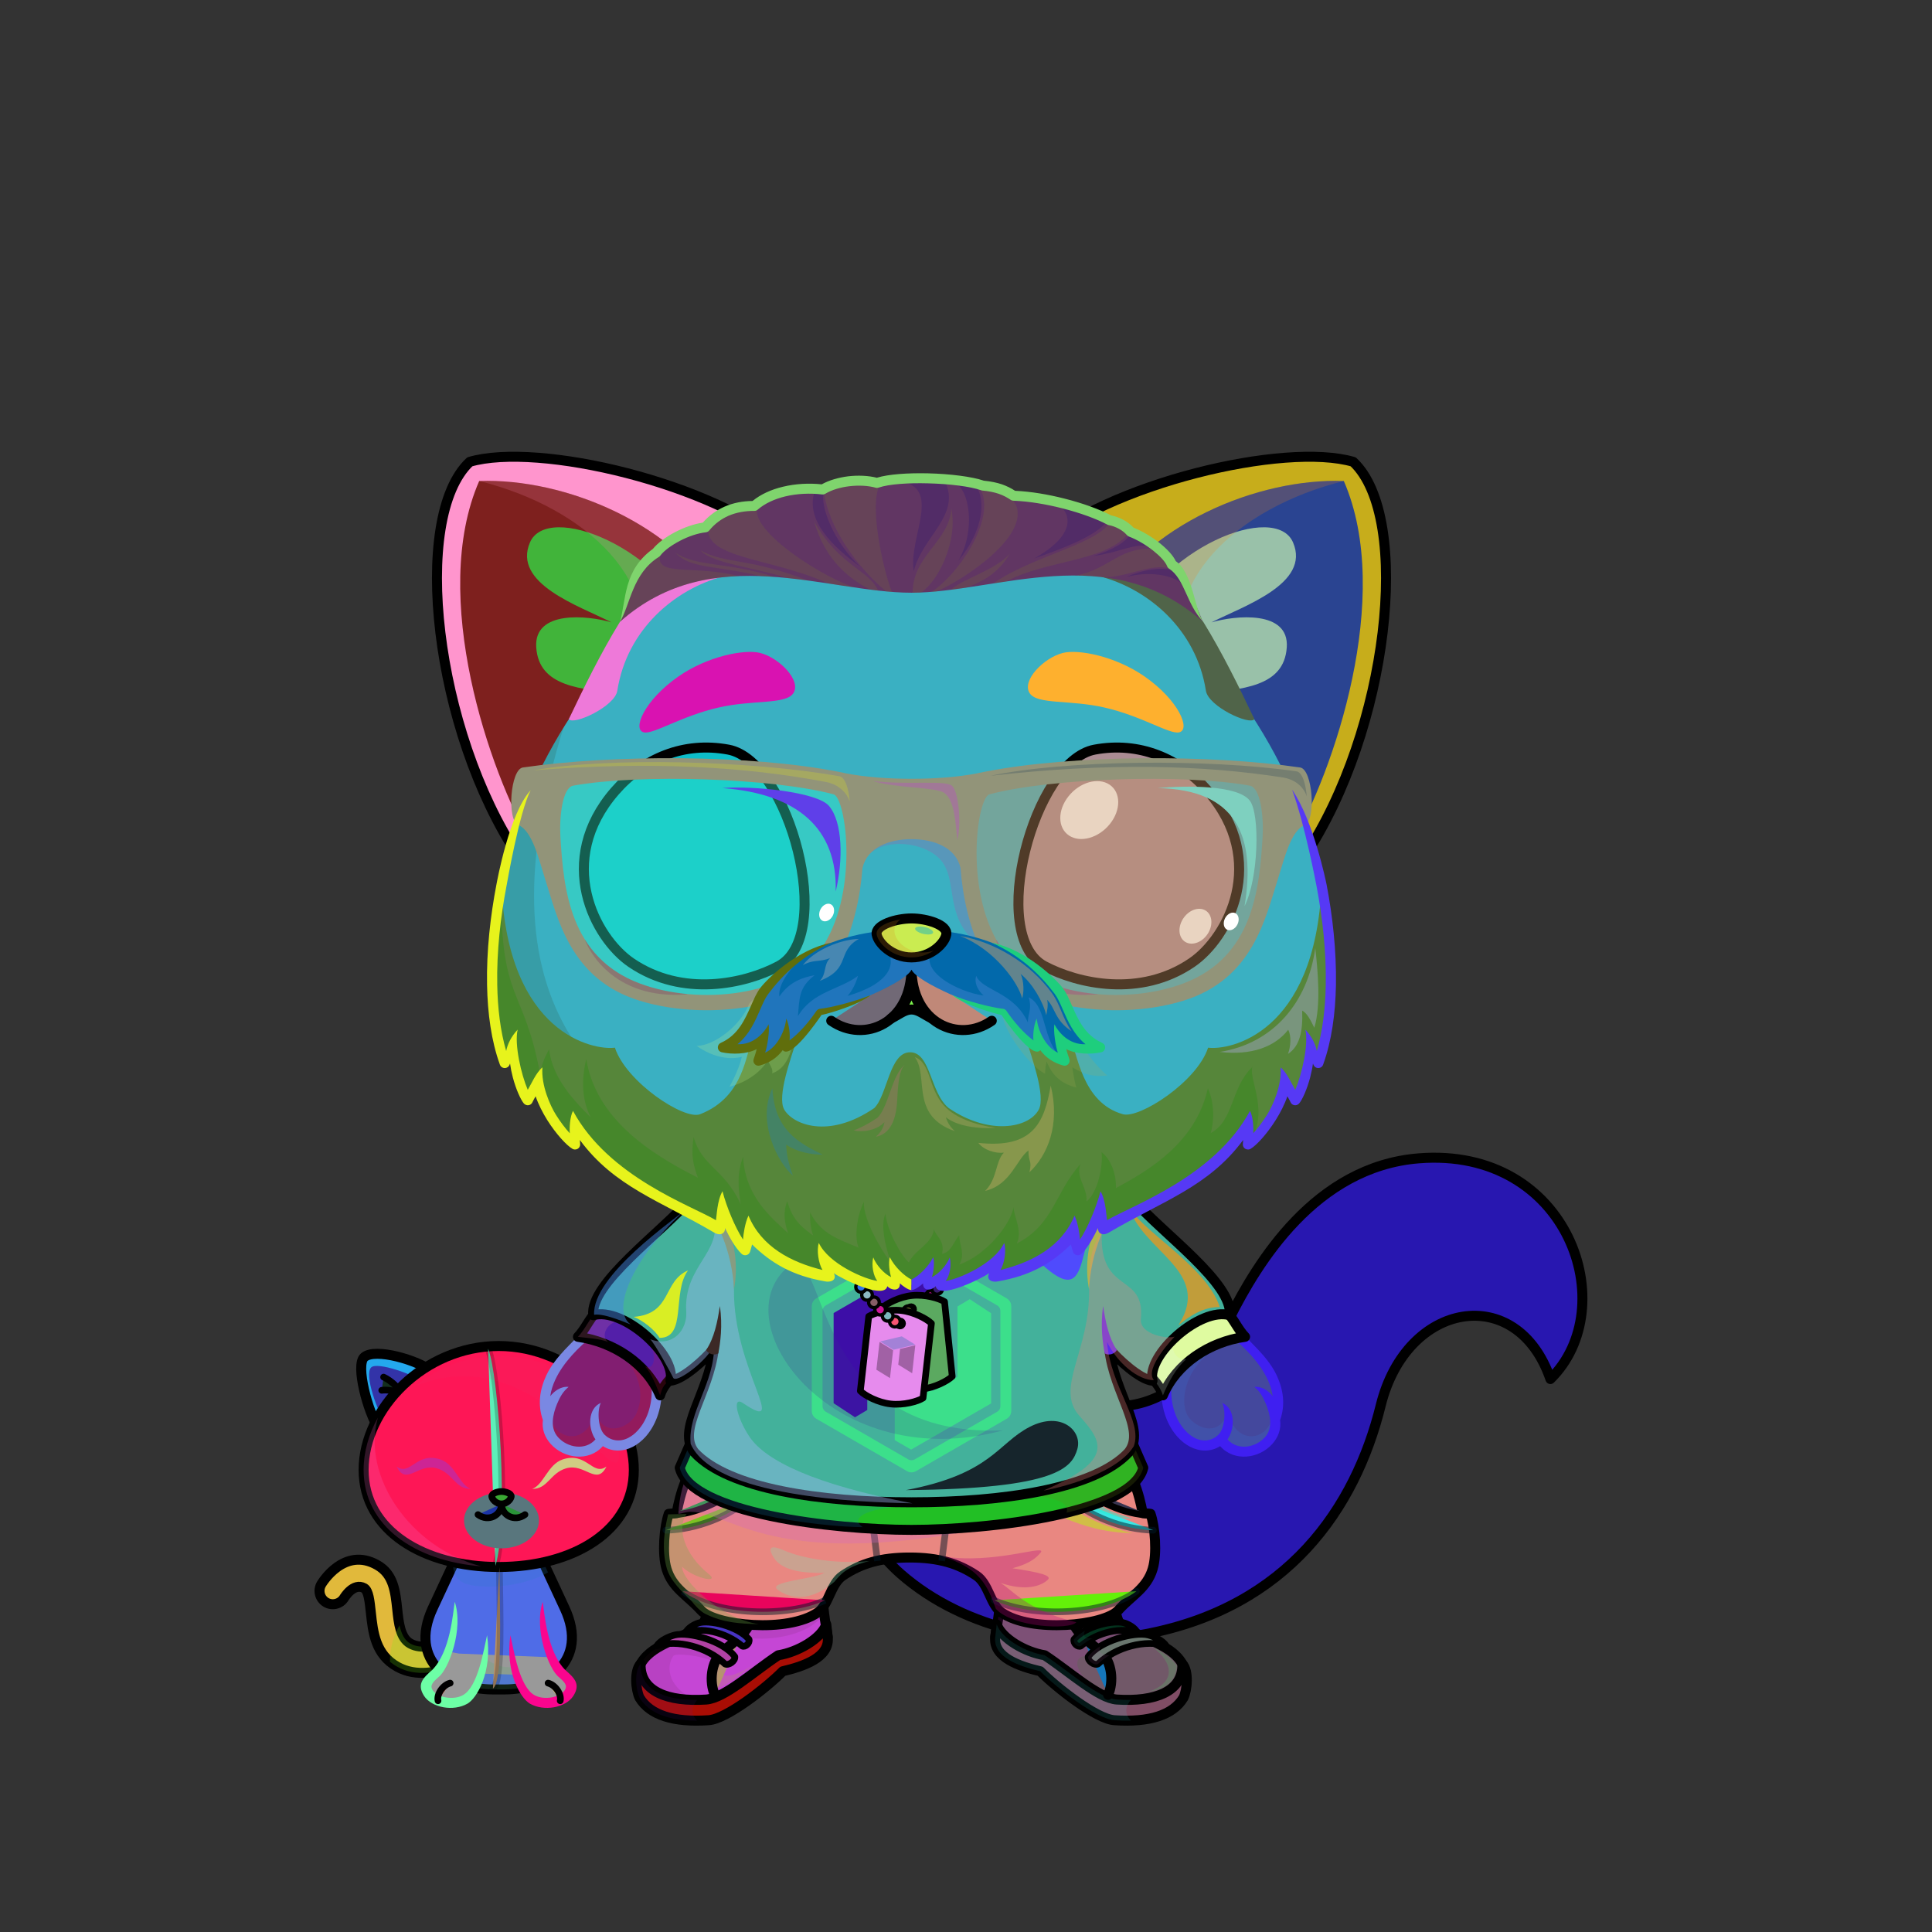 <?xml version="1.0" encoding="UTF-8"?><!DOCTYPE svg PUBLIC "-//W3C//DTD SVG 1.1//EN" "http://www.w3.org/Graphics/SVG/1.1/DTD/svg11.dtd"><!-- Creator: CorelDRAW X7 --><svg xmlns="http://www.w3.org/2000/svg" xmlns:xlink="http://www.w3.org/1999/xlink" xml:space="preserve" width="290mm" height="290mm" version="1.1" style="shape-rendering:geometricPrecision; text-rendering:geometricPrecision; image-rendering:optimizeQuality; fill-rule:evenodd; clip-rule:evenodd" viewBox="0 0 29000 29000">
 <rect x="0" y="0" width="29000" height="29000" fill="#333333" stroke="none"/>
 <defs>
  <style type="text/css">
   <![CDATA[
    .str3 {stroke:black;stroke-width:100;stroke-linecap:round;stroke-linejoin:round;stroke-opacity:0.2}
    .str7 {stroke:#001929;stroke-width:100;stroke-opacity:0.502}
    .str5 {stroke:#001929;stroke-width:100;stroke-linecap:round;stroke-linejoin:round;stroke-opacity:0.502}
    .str8 {stroke:black;stroke-width:50}
    .str1 {stroke:black;stroke-width:150}
    .str6 {stroke:black;stroke-width:100;stroke-linecap:round;stroke-linejoin:round}
    .str2 {stroke:black;stroke-width:100;stroke-linecap:round;stroke-linejoin:round}
    .str4 {stroke:black;stroke-width:150;stroke-linecap:round;stroke-linejoin:round}
    .str0 {stroke:black;stroke-width:150;stroke-linecap:round;stroke-linejoin:round}
    .fil3 {fill:none}
    .fil12 {fill:none}
    .fil33 {fill:none}
    .fil14 {fill:black}
    .fil8 {fill:gray}
    .fil7 {fill:#999999}
    .fil1 {fill:#FEFEFE}
    .fil9 {fill:#FFCCCC}
    .fil75 {fill:white}
    .fil15 {fill:black;fill-rule:nonzero}
    .fil23 {fill:black;fill-opacity:0.102}
    .fil16 {fill:white;fill-opacity:0.102}
    .fil5 {fill:black;fill-opacity:0.2}
    .fil69 {fill:#634528;fill-opacity:0.2}
    .fil2 {fill:#663300;fill-opacity:0.2}
    .fil27 {fill:white;fill-opacity:0.2}
    .fil43 {fill:black;fill-opacity:0.302}
    .fil81 {fill:#C86432;fill-opacity:0.302}
    .fil82 {fill:#CCCCCC;fill-opacity:0.302}
    .fil86 {fill:#D9C2AB;fill-opacity:0.302}
    .fil34 {fill:#003D61;fill-opacity:0.302}
    .fil42 {fill:black;fill-opacity:0.4}
    .fil41 {fill:black;fill-opacity:0.4}
    .fil79 {fill:#99FFFF;fill-opacity:0.4}
    .fil85 {fill:#D9C2AB;fill-opacity:0.4}
    .fil44 {fill:black;fill-opacity:0.502}
    .fil35 {fill:white;fill-opacity:0.502}
    .fil88 {fill:white;fill-opacity:0.502}
    .fil68 {fill:url(#id0)}
    .fil47 {fill:url(#id1)}
    .fil46 {fill:url(#id2)}
    .fil83 {fill:url(#id3)}
    .fil84 {fill:url(#id4)}
    .fil71 {fill:url(#id5)}
    .fil4 {fill:url(#id6)}
    .fil48 {fill:url(#id7)}
    .fil13 {fill:url(#id8)}
    .fil18 {fill:url(#id9)}
    .fil0 {fill:url(#id10)}
    .fil11 {fill:url(#id11)}
    .fil45 {fill:url(#id12)}
    .fil89 {fill:url(#id13)}
    .fil30 {fill:url(#id14)}
    .fil70 {fill:url(#id15)}
    .fil6 {fill:url(#id16)}
    .fil90 {fill:url(#id17)}
    .fil31 {fill:url(#id18)}
    .fil22 {fill:url(#id19)}
    .fil91 {fill:url(#id20)}
    .fil77 {fill:url(#id21)}
    .fil73 {fill:url(#id22)}
    .fil57 {fill:url(#id23)}
    .fil53 {fill:url(#id24)}
    .fil59 {fill:url(#id25)}
    .fil24 {fill:url(#id26)}
    .fil26 {fill:url(#id27)}
    .fil56 {fill:url(#id28)}
    .fil58 {fill:url(#id29)}
    .fil60 {fill:url(#id30)}
    .fil25 {fill:url(#id31)}
    .fil74 {fill:url(#id32)}
    .fil55 {fill:url(#id33)}
    .fil78 {fill:url(#id34)}
    .fil54 {fill:url(#id35)}
    .fil80 {fill:url(#id36)}
    .fil51 {fill:url(#id37)}
    .fil61 {fill:url(#id38)}
    .fil52 {fill:url(#id39)}
    .fil50 {fill:url(#id40)}
    .fil67 {fill:url(#id41)}
    .fil21 {fill:url(#id42)}
    .fil19 {fill:url(#id43)}
    .fil20 {fill:url(#id44)}
    .fil28 {fill:url(#id45)}
    .fil66 {fill:url(#id46)}
    .fil63 {fill:url(#id47)}
    .fil87 {fill:url(#id48)}
    .fil10 {fill:url(#id49)}
    .fil64 {fill:url(#id50)}
    .fil76 {fill:url(#id51)}
    .fil72 {fill:url(#id52)}
    .fil65 {fill:url(#id53)}
    .fil17 {fill:url(#id54)}
    .fil62 {fill:url(#id55)}
    .fil29 {fill:url(#id56)}
    .fil32 {fill:url(#id57)}
    .fil39 {fill:url(#id58)}
    .fil40 {fill:url(#id59)}
    .fil38 {fill:url(#id60)}
    .fil37 {fill:url(#id61)}
    .fil36 {fill:url(#id62)}
    .fil49 {fill:url(#id63);fill-rule:nonzero}
   ]]>
  </style>
  <linearGradient id="id0" gradientUnits="userSpaceOnUse" x1="13681.9" y1="17936.7" x2="13681.9" y2="7484.8">
   <stop offset="0" style="stop-opacity:1; stop-color:#C4C1AE"/>
   <stop offset="0.388" style="stop-opacity:1; stop-color:#E8E4D8"/>
   <stop offset="1" style="stop-opacity:1; stop-color:#FAF9F5"/>
  </linearGradient>
  <linearGradient id="id1" gradientUnits="userSpaceOnUse" x1="14403.9" y1="22535.5" x2="15378.7" y2="21160.3">
   <stop offset="0" style="stop-opacity:1; stop-color:#2B2D38"/>
   <stop offset="1" style="stop-opacity:1; stop-color:#3B3E4D"/>
  </linearGradient>
  <linearGradient id="id2" gradientUnits="userSpaceOnUse" x1="15060.7" y1="19211.3" x2="16094.8" y2="17752.5">
   <stop offset="0" style="stop-opacity:1; stop-color:#2F3240"/>
   <stop offset="1" style="stop-opacity:1; stop-color:#575D70"/>
  </linearGradient>
  <linearGradient id="id3" gradientUnits="userSpaceOnUse" x1="10029.1" y1="19276.3" x2="17334.7" y2="13308.3">
   <stop offset="0" style="stop-opacity:1; stop-color:#4F2B0C"/>
   <stop offset="0.502" style="stop-opacity:1; stop-color:#874F1E"/>
   <stop offset="1" style="stop-opacity:1; stop-color:#BF8C5F"/>
  </linearGradient>
  <linearGradient id="id4" gradientUnits="userSpaceOnUse" xlink:href="#id3" x1="12182.3" y1="16210.1" x2="15181.6" y2="13703.2">
  </linearGradient>
  <linearGradient id="id5" gradientUnits="userSpaceOnUse" x1="15694.5" y1="10819.6" x2="17499.8" y2="9962.06">
   <stop offset="0" style="stop-opacity:1; stop-color:#A88363"/>
   <stop offset="1" style="stop-opacity:1; stop-color:#E0C2A8"/>
  </linearGradient>
  <linearGradient id="id6" gradientUnits="userSpaceOnUse" x1="7226.18" y1="24626.2" x2="4953.78" y2="23895.8">
   <stop offset="0" style="stop-opacity:1; stop-color:#4D4D4D"/>
   <stop offset="0.651" style="stop-opacity:1; stop-color:#999999"/>
   <stop offset="1" style="stop-opacity:1; stop-color:#999999"/>
  </linearGradient>
  <linearGradient id="id7" gradientUnits="userSpaceOnUse" x1="9649.17" y1="19956.9" x2="10189.8" y2="19194.2">
   <stop offset="0" style="stop-opacity:1; stop-color:#151824"/>
   <stop offset="1" style="stop-opacity:1; stop-color:#27283B"/>
  </linearGradient>
  <linearGradient id="id8" gradientUnits="userSpaceOnUse" x1="7402.67" y1="22391.4" x2="7653.01" y2="23264">
   <stop offset="0" style="stop-opacity:1; stop-color:white"/>
   <stop offset="1" style="stop-opacity:1; stop-color:#CCCCCC"/>
  </linearGradient>
  <linearGradient id="id9" gradientUnits="userSpaceOnUse" x1="15991.1" y1="17773.3" x2="17371" y2="20872.6">
   <stop offset="0" style="stop-opacity:1; stop-color:#999999"/>
   <stop offset="0.878" style="stop-opacity:1; stop-color:#CCCCCC"/>
   <stop offset="1" style="stop-opacity:1; stop-color:#CCCCCC"/>
  </linearGradient>
  <linearGradient id="id10" gradientUnits="userSpaceOnUse" x1="18886.7" y1="24828.8" x2="17338.6" y2="17156.2">
   <stop offset="0" style="stop-opacity:1; stop-color:#C4C1AE"/>
   <stop offset="0.502" style="stop-opacity:1; stop-color:#E8E4D8"/>
   <stop offset="1" style="stop-opacity:1; stop-color:#FAF9F5"/>
  </linearGradient>
  <linearGradient id="id11" gradientUnits="userSpaceOnUse" x1="7562.06" y1="23539.9" x2="7409.58" y2="20185.4">
   <stop offset="0" style="stop-opacity:1; stop-color:#4D4D4D"/>
   <stop offset="1" style="stop-opacity:1; stop-color:#999999"/>
  </linearGradient>
  <linearGradient id="id12" gradientUnits="userSpaceOnUse" x1="17040.4" y1="18454.3" x2="18200" y2="19514">
   <stop offset="0" style="stop-opacity:1; stop-color:#434657"/>
   <stop offset="1" style="stop-opacity:1; stop-color:#575D70"/>
  </linearGradient>
  <linearGradient id="id13" gradientUnits="userSpaceOnUse" xlink:href="#id5" x1="16643" y1="10225.2" x2="18708.8" y2="9243.94">
  </linearGradient>
  <linearGradient id="id14" gradientUnits="userSpaceOnUse" x1="10050.1" y1="24526.7" x2="10841.8" y2="24987.7">
   <stop offset="0" style="stop-opacity:1; stop-color:#E6DDDD"/>
   <stop offset="1" style="stop-opacity:1; stop-color:white"/>
  </linearGradient>
  <linearGradient id="id15" gradientUnits="userSpaceOnUse" xlink:href="#id5" x1="9864.1" y1="10819.6" x2="11669.4" y2="9962.05">
  </linearGradient>
  <linearGradient id="id16" gradientUnits="userSpaceOnUse" xlink:href="#id6" x1="7584.69" y1="23240.8" x2="7386.95" y2="25359.4">
  </linearGradient>
  <linearGradient id="id17" gradientUnits="userSpaceOnUse" xlink:href="#id5" x1="8658.33" y1="10225.2" x2="10724.2" y2="9243.94">
  </linearGradient>
  <linearGradient id="id18" gradientUnits="userSpaceOnUse" xlink:href="#id14" x1="10444.3" y1="24342.2" x2="11090.4" y2="24718.4">
  </linearGradient>
  <linearGradient id="id19" gradientUnits="userSpaceOnUse" x1="14939.4" y1="24773.8" x2="17772.3" y2="24773.8">
   <stop offset="0" style="stop-opacity:1; stop-color:#E6DDDD"/>
   <stop offset="0.631" style="stop-opacity:1; stop-color:#E4DBDB"/>
   <stop offset="1" style="stop-opacity:1; stop-color:white"/>
  </linearGradient>
  <linearGradient id="id20" gradientUnits="userSpaceOnUse" xlink:href="#id3" x1="11461.3" y1="9902.4" x2="15899" y2="6621.4">
  </linearGradient>
  <linearGradient id="id21" gradientUnits="userSpaceOnUse" x1="15278.9" y1="13058.1" x2="18308.6" y2="13058.1">
   <stop offset="0" style="stop-opacity:1; stop-color:#0095E0"/>
   <stop offset="0.502" style="stop-opacity:1; stop-color:#99FFFF"/>
   <stop offset="1" style="stop-opacity:1; stop-color:#0095E0"/>
  </linearGradient>
  <linearGradient id="id22" gradientUnits="userSpaceOnUse" xlink:href="#id21" x1="9055.3" y1="13058.1" x2="12085" y2="13058.1">
  </linearGradient>
  <linearGradient id="id23" gradientUnits="userSpaceOnUse" x1="13302.4" y1="19676.8" x2="13346.5" y2="19824.6">
   <stop offset="0" style="stop-opacity:1; stop-color:#CCCCCC"/>
   <stop offset="1" style="stop-opacity:1; stop-color:#FEFEFE"/>
  </linearGradient>
  <linearGradient id="id24" gradientUnits="userSpaceOnUse" xlink:href="#id23" x1="13440.7" y1="19586.4" x2="14087.8" y2="20710">
  </linearGradient>
  <linearGradient id="id25" gradientUnits="userSpaceOnUse" xlink:href="#id23" x1="13096.5" y1="19474.8" x2="13140.6" y2="19622.7">
  </linearGradient>
  <linearGradient id="id26" gradientUnits="userSpaceOnUse" xlink:href="#id19" x1="14936.8" y1="25105.2" x2="17814.7" y2="25105.2">
  </linearGradient>
  <linearGradient id="id27" gradientUnits="userSpaceOnUse" xlink:href="#id14" x1="16273.5" y1="24342.3" x2="16919.6" y2="24718.3">
  </linearGradient>
  <linearGradient id="id28" gradientUnits="userSpaceOnUse" xlink:href="#id23" x1="13410.4" y1="19763.2" x2="13454.5" y2="19911.1">
  </linearGradient>
  <linearGradient id="id29" gradientUnits="userSpaceOnUse" xlink:href="#id23" x1="13189.7" y1="19584.5" x2="13233.8" y2="19732.4">
  </linearGradient>
  <linearGradient id="id30" gradientUnits="userSpaceOnUse" xlink:href="#id23" x1="12992.2" y1="19362.7" x2="13036.3" y2="19510.5">
  </linearGradient>
  <linearGradient id="id31" gradientUnits="userSpaceOnUse" xlink:href="#id14" x1="16522.1" y1="24526.8" x2="17313.8" y2="24987.6">
  </linearGradient>
  <linearGradient id="id32" gradientUnits="userSpaceOnUse" x1="10316" y1="11494.4" x2="10951.1" y2="14182.5">
   <stop offset="0" style="stop-opacity:1; stop-color:black"/>
   <stop offset="1" style="stop-opacity:1; stop-color:#000066"/>
  </linearGradient>
  <linearGradient id="id33" gradientUnits="userSpaceOnUse" xlink:href="#id23" x1="13288.3" y1="19755.1" x2="13606.9" y2="20989.7">
  </linearGradient>
  <linearGradient id="id34" gradientUnits="userSpaceOnUse" xlink:href="#id32" x1="17047.8" y1="11494.4" x2="16412.8" y2="14182.5">
  </linearGradient>
  <linearGradient id="id35" gradientUnits="userSpaceOnUse" xlink:href="#id23" x1="13610.3" y1="19607.8" x2="13654.4" y2="19755.7">
  </linearGradient>
  <linearGradient id="id36" gradientUnits="userSpaceOnUse" x1="10652.2" y1="15934.9" x2="16711.7" y2="10609.9">
   <stop offset="0" style="stop-opacity:1; stop-color:black"/>
   <stop offset="1" style="stop-opacity:1; stop-color:#302E2D"/>
  </linearGradient>
  <linearGradient id="id37" gradientUnits="userSpaceOnUse" xlink:href="#id23" x1="13958.3" y1="19371.5" x2="14002.4" y2="19519.4">
  </linearGradient>
  <linearGradient id="id38" gradientUnits="userSpaceOnUse" xlink:href="#id23" x1="12903.3" y1="19242.3" x2="12947.4" y2="19390.2">
  </linearGradient>
  <linearGradient id="id39" gradientUnits="userSpaceOnUse" xlink:href="#id23" x1="14044.4" y1="19274.2" x2="14088.5" y2="19422">
  </linearGradient>
  <linearGradient id="id40" gradientUnits="userSpaceOnUse" x1="13448.8" y1="21174.5" x2="13023.8" y2="19114.5">
   <stop offset="0" style="stop-opacity:1; stop-color:white"/>
   <stop offset="0.529" style="stop-opacity:1; stop-color:white"/>
   <stop offset="1" style="stop-opacity:1; stop-color:#D2D9DB"/>
  </linearGradient>
  <linearGradient id="id41" gradientUnits="userSpaceOnUse" x1="19394.5" y1="8671.83" x2="16912.3" y2="9656.55">
   <stop offset="0" style="stop-opacity:1; stop-color:#E4BBB9"/>
   <stop offset="1" style="stop-opacity:1; stop-color:#B88383"/>
  </linearGradient>
  <linearGradient id="id42" gradientUnits="userSpaceOnUse" x1="8885.28" y1="21782.8" x2="9155.66" y2="19875.5">
   <stop offset="0" style="stop-opacity:1; stop-color:#FAF9F5"/>
   <stop offset="1" style="stop-opacity:1; stop-color:#E8E4D8"/>
  </linearGradient>
  <linearGradient id="id43" gradientUnits="userSpaceOnUse" xlink:href="#id42" x1="18478.6" y1="21782.8" x2="18208.2" y2="19875.5">
  </linearGradient>
  <linearGradient id="id44" gradientUnits="userSpaceOnUse" xlink:href="#id9" x1="11500.1" y1="17779.5" x2="9865.46" y2="20866.3">
  </linearGradient>
  <linearGradient id="id45" gradientUnits="userSpaceOnUse" x1="9591.51" y1="24773.8" x2="12424.5" y2="24773.8">
   <stop offset="0" style="stop-opacity:1; stop-color:#E6DDDD"/>
   <stop offset="0.439" style="stop-opacity:1; stop-color:white"/>
   <stop offset="1" style="stop-opacity:1; stop-color:#F2EFEF"/>
  </linearGradient>
  <linearGradient id="id46" gradientUnits="userSpaceOnUse" x1="20399.3" y1="8930.96" x2="16548.6" y2="10947.2">
   <stop offset="0" style="stop-opacity:1; stop-color:#F5E2E2"/>
   <stop offset="1" style="stop-opacity:1; stop-color:#C49D9D"/>
  </linearGradient>
  <linearGradient id="id47" gradientUnits="userSpaceOnUse" xlink:href="#id46" x1="6964.57" y1="8930.96" x2="10815.3" y2="10947.2">
  </linearGradient>
  <linearGradient id="id48" gradientUnits="userSpaceOnUse" x1="13681.9" y1="13786.3" x2="13681.9" y2="14371">
   <stop offset="0" style="stop-opacity:1; stop-color:#FFCCCC"/>
   <stop offset="1" style="stop-opacity:1; stop-color:#9C6466"/>
  </linearGradient>
  <linearGradient id="id49" gradientUnits="userSpaceOnUse" xlink:href="#id48" x1="13681.9" y1="13793.7" x2="13681.9" y2="14350.6">
  </linearGradient>
  <linearGradient id="id50" gradientUnits="userSpaceOnUse" xlink:href="#id41" x1="7969.38" y1="8671.83" x2="10451.5" y2="9656.55">
  </linearGradient>
  <linearGradient id="id51" gradientUnits="userSpaceOnUse" x1="16542.4" y1="14683.6" x2="17344.5" y2="11312.6">
   <stop offset="0" style="stop-opacity:1; stop-color:#0095E0"/>
   <stop offset="1" style="stop-opacity:1; stop-color:black"/>
  </linearGradient>
  <linearGradient id="id52" gradientUnits="userSpaceOnUse" xlink:href="#id51" x1="10821.5" y1="14683.6" x2="10019.4" y2="11312.6">
  </linearGradient>
  <linearGradient id="id53" gradientUnits="userSpaceOnUse" x1="19618.7" y1="7429.16" x2="16705.8" y2="12287.9">
   <stop offset="0" style="stop-opacity:1; stop-color:#FAF9F5"/>
   <stop offset="0.502" style="stop-opacity:1; stop-color:#E8E4D8"/>
   <stop offset="1" style="stop-opacity:1; stop-color:#C4C1AE"/>
  </linearGradient>
  <linearGradient id="id54" gradientUnits="userSpaceOnUse" xlink:href="#id48" x1="7527.84" y1="22387.9" x2="7527.84" y2="22573.8">
  </linearGradient>
  <linearGradient id="id55" gradientUnits="userSpaceOnUse" xlink:href="#id53" x1="7745.19" y1="7429.16" x2="10658" y2="12287.9">
  </linearGradient>
  <linearGradient id="id56" gradientUnits="userSpaceOnUse" xlink:href="#id45" x1="9549.21" y1="25105.2" x2="12427" y2="25105.2">
  </linearGradient>
  <linearGradient id="id57" gradientUnits="userSpaceOnUse" x1="10813.8" y1="24203.7" x2="16493.7" y2="21987.4">
   <stop offset="0" style="stop-opacity:1; stop-color:#6A96B0"/>
   <stop offset="0.51" style="stop-opacity:1; stop-color:#91B9D1"/>
   <stop offset="1" style="stop-opacity:1; stop-color:#B8DDF2"/>
  </linearGradient>
  <linearGradient id="id58" gradientUnits="userSpaceOnUse" x1="8845.12" y1="20711.9" x2="10000" y2="19924.2">
   <stop offset="0" style="stop-opacity:1; stop-color:#0B0C14"/>
   <stop offset="1" style="stop-opacity:1; stop-color:#3B3F4F"/>
  </linearGradient>
  <linearGradient id="id59" gradientUnits="userSpaceOnUse" xlink:href="#id58" x1="10499.9" y1="22232.7" x2="16864" y2="17892.5">
  </linearGradient>
  <linearGradient id="id60" gradientUnits="userSpaceOnUse" xlink:href="#id58" x1="12431.3" y1="18961.8" x2="14932.5" y2="17256">
  </linearGradient>
  <linearGradient id="id61" gradientUnits="userSpaceOnUse" xlink:href="#id58" x1="11695" y1="23491.1" x2="15668.9" y2="20780.8">
  </linearGradient>
  <linearGradient id="id62" gradientUnits="userSpaceOnUse" xlink:href="#id58" x1="17363.9" y1="20711.9" x2="18518.7" y2="19924.2">
  </linearGradient>
  <linearGradient id="id63" gradientUnits="userSpaceOnUse" x1="14008.1" y1="22050.7" x2="13355.8" y2="18734.6">
   <stop offset="0" style="stop-opacity:1; stop-color:#50B748"/>
   <stop offset="0.431" style="stop-opacity:1; stop-color:#4DB045"/>
   <stop offset="1" style="stop-opacity:1; stop-color:#2E7529"/>
  </linearGradient>
 </defs>
 <g id="Tail">
  <animateTransform type="translate" values="0;0 200;0;0 200;0;0 200;0;0 200;0" dur="10" repeatCount="indefinite" additive="sum" attributeName="transform"/>
  <path class="fil0" d="M12493 21526c-108,-680 218,-1106 853,-1371 407,-170 968,-507 1548,103 1079,929 2559,1508 3570,-489 406,-803 1273,-2258 2832,-2382 2253,-180 3068,2240 1976,3313 -500,-1453 -2159,-1175 -2547,396 -382,1547 -1398,3025 -3525,3432 -1254,239 -2716,-59 -3679,-902 -591,-518 -901,-1308 -1028,-2100z" style="fill:#90600d"/>
  <path class="fil1" d="M22964 17853c907,726 1061,2107 308,2847 -261,-756 -835,-1043 -1380,-924 -50,-246 -83,-491 41,-633 381,-439 694,-22 600,-768 -39,-309 178,-491 431,-522z" style="fill:#1a35a7"/>
  <path class="fil2" d="M12493 21526c-34,-212 -25,-399 22,-565 118,7 216,-8 261,-76l227 -136c303,-16 813,941 1117,926 874,2545 4567,3180 6171,593 -550,1070 -1516,1958 -3091,2260 -1254,239 -2716,-59 -3679,-902 -591,-518 -901,-1308 -1028,-2100z" style="fill:#623f07"/>
  <path class="fil2" d="M23272 20700c-500,-1453 -2159,-1175 -2547,396 -54,221 -122,441 -204,656 -306,-3218 2952,-2873 2751,-1052z" style="fill:#065152"/>
  <path class="fil3 str0" d="M12493 21526c-108,-680 218,-1106 853,-1371 407,-170 968,-507 1548,103 1079,929 2559,1508 3570,-489 406,-803 1273,-2258 2832,-2382 2253,-180 3068,2240 1976,3313 -500,-1453 -2159,-1175 -2547,396 -382,1547 -1398,3025 -3525,3432 -1254,239 -2716,-59 -3679,-902 -591,-518 -901,-1308 -1028,-2100z" style="fill:#2817b0"/>
 </g>
 <g id="Toycat">
  <path class="fil4 str1" d="M7064 24418c88,-66 213,-49 280,39 66,88 48,213 -40,280 -2,2 -774,595 -1338,283 -332,-184 -367,-514 -400,-820 -18,-167 -34,-323 -99,-361 -160,-91 -301,145 -301,145 -57,94 -180,124 -274,67 -94,-58 -124,-180 -67,-274 1,-2 337,-573 840,-284 242,138 269,393 298,665 22,207 46,430 197,513 333,185 902,-252 904,-253z" style="fill:#e1b93b"/>
  <path class="fil5" d="M7064 24418c88,-66 213,-49 280,39 66,88 48,213 -40,280 -2,2 -774,595 -1338,283 -42,-23 -79,-49 -112,-76 0,-7 0,-13 0,-19 0,-192 52,-372 143,-528 26,120 71,223 163,274 333,185 902,-252 904,-253z" style="fill:#6ff616"/>
  <path class="fil6 str1" d="M7486 23241l572 0 418 899c372,798 -277,1219 -898,1219l-92 0 -93 0c-620,0 -1270,-421 -898,-1219l419 -899 572 0z" style="fill:#4f6ce7"/>
  <path class="fil5" d="M7486 23241l572 0 168 361c-222,132 -571,213 -860,213 -289,0 -536,-24 -563,-283l111 -291 572 0z" style="fill:#2a7fc4"/>
  <polygon class="fil7" points="6890,24821 6729,24791 6516,25140 6403,25317 6580,25520 6965,25535 7138,25320 7213,25121 7742,25138 7981,25516 8418,25546 8585,25284 8311,24878 "/>
  <path class="fil5" d="M7840 25334c-113,20 -230,25 -354,25 -129,0 -241,-4 -358,-26 71,-135 129,-314 146,-453 141,118 272,157 453,143 49,143 69,231 113,311z" style="fill:#58b06d"/>
  <path class="fil8 str1" d="M9287 21439c161,-235 353,-951 217,-1068 -166,-142 -806,46 -1022,217 245,273 560,578 805,851z" style="fill:#347466"/>
  <path class="fil9" d="M9168 21399c138,-201 342,-767 232,-874 -89,-87 -648,103 -833,249 210,234 391,391 601,625z" style="fill:#6505bf"/>
  <path class="fil3 str2" d="M9242 20869c-60,-9 -203,-3 -301,63 40,-99 160,-209 273,-261" style="fill:#be2f3a"/>
  <path class="fil8 str1" d="M5684 21439c-161,-235 -352,-951 -216,-1068 165,-142 806,46 1022,217 -246,273 -560,578 -806,851z" style="fill:#24a8ed"/>
  <path class="fil9" d="M5804 21399c-138,-201 -342,-767 -232,-874 88,-87 648,103 833,249 -210,234 -391,391 -601,625z" style="fill:#3333a8"/>
  <path class="fil3 str2" d="M5730 20869c59,-9 202,-3 301,63 -40,-99 -161,-209 -273,-261" style="fill:#142f1d"/>
  <path class="fil10 str0" d="M13682 13794c-237,0 -566,92 -541,229 23,127 240,328 541,328 301,0 518,-201 541,-328 25,-137 -304,-229 -541,-229z" style="fill:#53033e"/>
  <path class="fil11 str1" d="M7486 20204c1120,0 2028,943 2028,1859 0,916 -908,1458 -2028,1458 -1120,0 -2028,-542 -2028,-1458 0,-916 908,-1859 2028,-1859z" style="fill:#fe1656"/>
  <path class="fil5" d="M7222 23511c-996,-79 -1764,-605 -1764,-1448 0,-267 77,-537 214,-784 -246,877 479,1947 1550,2232z" style="fill:#f770cc"/>
  <path class="fil12 str3" d="M7327 20245c157,378 312,2618 109,3259" style="fill:#5cf0b9"/>
  <path class="fil13" d="M7658 22414c248,44 432,210 432,408 0,232 -251,419 -562,419 -311,0 -563,-187 -563,-419 0,-198 185,-364 433,-408 40,19 84,29 130,29 46,0 90,-10 130,-29z" style="fill:#59767d"/>
  <path class="fil14" d="M7067 22349c-171,-60 -233,-367 -456,-442 -360,-122 -452,257 -658,106 147,300 325,-58 608,28 240,73 272,312 506,308z" style="fill:#cd2594"/>
  <path class="fil14" d="M7988 22349c172,-60 234,-367 457,-442 360,-122 452,257 658,106 -147,300 -326,-58 -608,28 -240,73 -273,312 -507,308z" style="fill:#d0cc83"/>
  <path class="fil3 str2" d="M7175 22735c156,115 353,11 353,-161" style="fill:#1c35a7"/>
  <path class="fil3 str2" d="M7880 22735c-155,115 -352,11 -352,-161" style="fill:#2a9338"/>
  <path class="fil15" d="M6826 24044c135,406 -89,1011 -244,1130 -78,69 -135,122 -88,195 35,56 113,95 200,110 89,15 184,6 256,-35 227,-127 311,-686 361,-899 81,558 -156,950 -295,1028 -105,60 -238,75 -358,54 -124,-22 -236,-82 -293,-171 -113,-178 -13,-270 123,-390 273,-276 311,-858 338,-1022z" style="fill:#6dffa6"/>
  <path class="fil15" d="M8146 24044c-135,406 88,1011 243,1130 78,69 136,122 89,195 -36,56 -113,95 -201,110 -88,15 -184,6 -256,-35 -227,-127 -311,-686 -360,-899 -82,558 156,950 294,1028 106,60 239,75 359,54 123,-22 236,-82 292,-171 114,-178 14,-270 -122,-390 -273,-276 -311,-858 -338,-1022z" style="fill:#fa058e"/>
  <path class="fil12 str3" d="M7496 23524c8,736 49,1705 -97,1824" style="fill:#b5906a"/>
  <path class="fil3 str2" d="M6757 25264c-113,29 -204,170 -182,265" style="fill:#df6956"/>
  <path class="fil3 str2" d="M8227 25264c113,29 204,170 182,265" style="fill:#e4d05c"/>
  <path class="fil16" d="M6244 20804c1061,-913 2847,-337 3030,856 182,1193 -1067,-1666 -3030,-856z" style="fill:#ea356e"/>
  <path class="fil17 str2" d="M7528 22388c-64,0 -153,31 -146,77 6,42 65,109 146,109 81,0 139,-67 146,-109 6,-46 -82,-77 -146,-77z" style="fill:#3aa934"/>
 </g>
 <g id="RightHand">
  <animateTransform type="translate" values="0;0 200;0;0 200;0;0 200;0;0 200;0" dur="10" repeatCount="indefinite" additive="sum" attributeName="transform"/>
  <path class="fil18" d="M16231 17709c1007,345 1819,1401 2257,2165 289,504 -636,1265 -911,1014 -627,-574 -1209,-620 -1689,-543 -742,120 -1353,-1920 -931,-2545 422,-21 934,-40 1274,-91z" style="fill:#46f896"/>
  <path class="fil5" d="M17512 20830c-602,-518 -1160,-559 -1624,-485 -171,28 -335,-59 -481,-217 -325,-472 753,-1098 1039,-656 261,403 734,847 1111,1126 -2,93 16,193 -45,232l0 0 0 0z" style="fill:#ae6a14"/>
  <path class="fil3 str0" d="M16477 20333c340,47 711,200 1100,555 275,251 1152,-509 864,-1013 -438,-763 -1203,-1821 -2210,-2166 -90,-31 -172,-59 -246,-84" style="fill:#53811e"/>
 </g>
 <g id="RightPaw">
  <animateTransform type="translate" values="0;0 200;0;0 200;0;0 200;0;0 200;0" dur="10" repeatCount="indefinite" additive="sum" attributeName="transform"/>
  <g id="_2791389017040">
   <path class="fil19" d="M17501 20836c-31,672 506,1059 828,766 253,397 884,103 809,-293 203,-535 -266,-1036 -634,-1325 -198,-64 -364,-248 -462,44 -114,341 -157,279 -402,398 -164,79 -11,352 -139,410z" style="fill:#44489d"/>
   <path class="fil2" d="M17501 20836c-31,672 506,1059 828,766 341,429 911,24 753,-293 -65,297 -520,408 -657,-118 -113,412 -522,237 -614,26 -96,-216 -20,-741 520,-1015 -568,73 -758,589 -819,628l0 0 0 1c-2,0 -3,1 -5,2l0 0 0 0 0 0 0 0 -1 1 0 0 0 0c-2,1 -3,2 -5,2z" style="fill:#3973da"/>
   <path class="fil15" d="M17437 20673c-79,-58 -168,63 -89,121 29,21 57,43 84,65 -4,302 99,551 246,712 55,61 118,109 183,144 146,76 312,82 454,-8 209,238 583,191 784,-34 86,-97 135,-221 116,-357 83,-234 46,-463 -52,-673 -133,-282 -403,-498 -588,-704 -34,-37 -181,-286 -215,-345 -58,-79 -178,10 -120,89 36,48 75,120 112,186 6,12 81,153 124,188 201,164 431,392 551,649 38,81 65,165 77,251 -53,-69 -156,-152 -275,-139 81,67 126,143 171,252 66,158 113,363 -12,503 -142,159 -412,205 -563,33 116,-164 118,-464 -80,-548 55,102 48,374 -55,477 -86,86 -222,119 -360,47 -49,-26 -97,-63 -141,-112 -129,-140 -218,-365 -207,-639 2,-22 -6,-44 -23,-60 -37,-34 -82,-68 -122,-98z" style="fill:#3f1ff1"/>
  </g>
 </g>
 <g id="LeftHand">
  <animateTransform type="translate" values="0;0 200;0;0 200;0;0 200;0;0 200;0" dur="10" repeatCount="indefinite" additive="sum" attributeName="transform"/>
  <path class="fil20" d="M11133 17709c-1007,345 -1819,1401 -2257,2165 -289,504 636,1265 911,1014 627,-574 1209,-620 1689,-543 742,120 1352,-1920 931,-2545 -422,-21 -934,-40 -1274,-91z" style="fill:#04d30d"/>
  <path class="fil5" d="M9852 20830c602,-518 1160,-559 1624,-485 171,28 335,-59 481,-217 325,-472 -753,-1098 -1039,-656 -261,403 -734,847 -1111,1126 2,93 -16,193 45,232l0 0 0 0z" style="fill:#946db2"/>
  <path class="fil3 str0" d="M10887 20333c-340,47 -711,200 -1100,555 -275,251 -1153,-509 -864,-1013 438,-763 1203,-1821 2210,-2166 90,-31 171,-59 246,-84" style="fill:#66f020"/>
 </g>
 <g id="LeftPaw">
  <animateTransform type="translate" values="0;0 200;0;0 200;0;0 200;0;0 200;0" dur="10" repeatCount="indefinite" additive="sum" attributeName="transform"/>
  <path class="fil21" d="M9863 20836c31,672 -506,1059 -828,766 -253,397 -884,103 -809,-293 -203,-535 266,-1036 634,-1325 198,-64 364,-248 462,44 114,341 157,279 402,398 164,79 11,352 139,410z" style="fill:#821e71"/>
  <path class="fil2" d="M9863 20836c31,672 -506,1059 -828,766 -341,429 -911,24 -754,-293 66,297 521,408 658,-118 113,412 522,237 614,26 95,-216 108,-542 -234,-901 123,-55 602,316 533,514l0 0 0 1c2,0 3,1 5,2l0 0 0 0 0 0 0 0 0 1 1 0 0 0c1,1 3,2 5,2z" style="fill:#db1113"/>
  <path class="fil15" d="M9927 20673c79,-58 168,63 88,121 -28,21 -56,43 -83,65 4,302 -100,551 -246,712 -56,61 -118,109 -183,144 -146,76 -312,82 -454,-8 -209,238 -583,191 -784,-34 -86,-97 -135,-221 -116,-357 -83,-234 -46,-463 52,-673 133,-282 403,-498 588,-704 34,-37 180,-286 214,-345 59,-79 179,10 121,89 -36,48 -76,120 -112,186 -6,12 -81,153 -124,188 -201,164 -431,392 -551,649 -38,81 -66,165 -77,251 53,-69 156,-152 275,-139 -81,67 -126,143 -172,252 -65,158 -113,363 13,503 142,159 412,205 562,33 -115,-164 -117,-464 81,-548 -55,102 -48,374 55,477 86,86 222,119 359,47 50,-26 98,-63 142,-112 128,-140 218,-365 207,-639 -2,-22 6,-44 23,-60 37,-34 81,-68 122,-98z" style="fill:#7a88e3"/>
 </g>
 <g id="Boots">
  <path class="fil22 str0" d="M16701 23915c19,199 66,401 114,467 338,240 809,295 957,644l-39 325c-160,189 -458,361 -965,327 -269,-18 -684,-521 -1096,-685 -340,-135 -645,-272 -733,-423 39,-241 83,-462 69,-704 588,267 1319,226 1693,49z" style="fill:#715868"/>
  <path class="fil23" d="M16807 24369c3,5 6,9 8,13 9,6 19,13 28,19 93,83 295,239 30,322 -131,52 -229,108 -299,164 -871,-234 -158,735 496,629 -53,1 -244,166 -302,162 -269,-18 -684,-521 -1096,-685 -340,-135 -645,-272 -733,-423 35,-217 75,-418 72,-632 581,128 1163,256 1744,384 17,16 35,31 52,47z" style="fill:#f20ffa"/>
  <path class="fil24 str0" d="M17747 24976c102,107 72,400 17,508 -157,261 -513,373 -1037,337 -270,-18 -866,-486 -1113,-735 -302,-71 -713,-205 -675,-516 5,-35 17,-152 22,-187 77,215 431,417 720,463 377,248 809,647 1085,665 571,37 995,-120 981,-535z" style="fill:#804d65"/>
  <path class="fil23" d="M16975 25827c-78,2 -161,0 -248,-6 -270,-18 -866,-486 -1113,-735 -302,-71 -713,-205 -675,-516 5,-35 17,-152 22,-187 77,215 431,417 720,463 377,248 809,647 1085,665 72,5 142,6 209,5 -96,113 -87,216 0,311z" style="fill:#32f9f7"/>
  <path class="fil3 str0" d="M16633 25440c88,-192 57,-498 -104,-638 -230,-200 -458,-346 -446,-592" style="fill:#1577bb"/>
  <path class="fil25 str2" d="M16481 24977c273,-260 718,-370 1022,-274 -51,-84 -189,-141 -268,-161 -209,-52 -724,85 -901,325 -10,67 95,137 147,110z" style="fill:#69766e"/>
  <path class="fil23" d="M16481 24977c51,-49 109,-93 171,-131 -120,-6 -170,-49 -136,-136 -75,45 -139,98 -182,157 -10,67 95,137 147,110z" style="fill:#c768c3"/>
  <path class="fil26 str2" d="M16222 24708c254,-214 624,-291 853,-196 -29,-74 -131,-129 -191,-149 -160,-54 -589,43 -763,244 -17,58 57,123 101,101z" style="fill:#03321d"/>
  <path class="fil23" d="M16222 24708c54,-45 114,-85 175,-117 -106,4 -151,-29 -111,-112 -65,36 -123,79 -165,128 -17,58 57,123 101,101z" style="fill:#289191"/>
  <path class="fil27" d="M17313 24732c128,53 283,168 353,270 -16,282 -239,362 -434,394 422,-136 383,-432 81,-664z" style="fill:#4ee264"/>
  <path class="fil28 str0" d="M10663 23915c-19,199 -66,401 -115,467 -337,240 -808,295 -956,644l38 325c161,189 459,361 966,327 269,-18 684,-521 1096,-685 339,-135 645,-272 732,-423 -38,-241 -83,-462 -68,-704 -588,267 -1319,226 -1693,49z" style="fill:#c546d5"/>
  <path class="fil23" d="M10498 24416c-332,212 -766,278 -906,610l38 325c148,174 411,332 843,331 14,-11 9,-150 9,-150 -444,-167 -499,-502 -375,-676 31,-45 418,-10 616,88 70,35 345,-416 387,-396 219,107 1011,60 1259,-329 -583,240 -1037,195 -1154,177 -417,-65 -732,32 -717,20z" style="fill:#4d1a2b"/>
  <path class="fil29 str0" d="M9616 24976c-101,107 -71,400 -16,508 157,261 513,373 1037,337 270,-18 866,-486 1113,-735 302,-71 713,-205 674,-516 -4,-35 -16,-152 -21,-187 -77,215 -431,417 -721,463 -376,248 -808,647 -1084,665 -571,37 -995,-120 -982,-535z" style="fill:#a90d04"/>
  <path class="fil23" d="M9616 24976c-101,107 -71,400 -16,508 139,231 434,345 864,344 -76,-77 -107,-170 0,-312 -502,6 -860,-158 -848,-540z" style="fill:#5f1aa5"/>
  <path class="fil3 str0" d="M10730 25440c-87,-192 -56,-498 105,-638 230,-200 458,-346 446,-592" style="fill:#b58f76"/>
  <path class="fil30 str2" d="M10883 24977c-273,-260 -718,-370 -1022,-274 51,-84 189,-141 267,-161 210,-52 725,85 902,325 10,67 -95,137 -147,110z" style="fill:#b142a4"/>
  <path class="fil31 str2" d="M11141 24708c-253,-214 -623,-291 -852,-196 29,-74 131,-129 191,-149 160,-54 589,43 763,244 17,58 -57,123 -102,101z" style="fill:#4734c4"/>
  <path class="fil27" d="M10817 25032c-59,81 -58,194 -26,310 196,-94 358,-230 532,-357 -285,170 -508,249 -506,47z" style="fill:#b6b042"/>
 </g>
 <g id="Trousers">
  <animateTransform type="translate" values="0;0 80;0;0 80;0;0 80;0;0 80;0" dur="10" repeatCount="indefinite" additive="sum" attributeName="transform"/>
  <path class="fil32 str4" d="M13654 23379c-436,0 -730,90 -1001,271 -186,123 -211,439 -376,553 -453,314 -1546,198 -1754,-31 -202,-224 -430,-331 -518,-622 -69,-227 -34,-634 33,-827 31,-5 86,-5 118,-10 53,-295 161,-664 408,-916 1004,0 2086,42 3090,42 1004,0 2086,-42 3089,-42 247,252 355,621 409,916 32,5 87,5 118,10 67,193 101,600 32,827 -87,291 -315,398 -517,622 -208,229 -1302,345 -1754,31 -165,-114 -190,-430 -376,-553 -271,-181 -565,-271 -1001,-271z" style="fill:#e98781"/>
  <path class="fil33 str5" d="M11248 22483c-274,271 -800,478 -1252,486" style="fill:#7cc123"/>
  <path class="fil3 str6" d="M10050 22743c377,-9 806,-207 1049,-436" style="fill:#06a730"/>
  <line class="fil33 str7" x1="13054" y1="22509" x2="13171" y2="23430"/>
  <path class="fil33 str7" d="M10250 23885c485,368 1573,399 2134,136" style="fill:#e9045c"/>
  <path class="fil34" d="M13050 23431c-415,46 -958,-17 -1291,-162 -227,-99 -223,-12 -144,113 130,206 475,232 758,228 -151,93 -868,132 -699,253 133,95 436,233 849,-119 95,-111 173,-222 527,-313z" style="fill:#81e1b3"/>
  <path class="fil34" d="M10306 22726c-153,214 -29,609 329,898 186,149 -212,72 -396,-106 -7,203 575,778 1152,861 -284,-7 -528,-19 -802,-153 -68,-33 -161,-128 -206,-190 -138,-136 -322,-307 -375,-497 -79,-287 -35,-579 21,-808 92,-2 185,-4 277,-5z" style="fill:#71ad4a"/>
  <path class="fil34" d="M10183 22723c50,-3 114,-32 186,-31 663,7 1293,1023 5237,67 -157,-140 -5140,-539 -5215,-757 -131,196 -197,471 -208,721z" style="fill:#d367c5"/>
  <path class="fil33 str5" d="M16059 22483c275,271 801,478 1253,486" style="fill:#3be7e5"/>
  <path class="fil3 str6" d="M17257 22743c-376,-9 -806,-207 -1049,-436" style="fill:#363450"/>
  <line class="fil33 str7" x1="14253" y1="22509" x2="14136" y2="23430"/>
  <path class="fil33 str5" d="M17058 23885c-485,368 -1573,399 -2135,136" style="fill:#64f109"/>
  <path class="fil34" d="M14126 23357c794,140 1630,-200 1488,-44 -51,56 -132,151 -416,227 367,56 604,105 530,173 -105,98 -336,174 -713,46 164,89 398,416 1141,591 -103,122 -958,76 -1208,-201 -126,-348 -235,-614 -822,-792z" style="fill:#b5007b"/>
  <path class="fil35" d="M16207 22710c198,122 484,238 794,302 -414,-3 -740,-110 -1010,-218 72,-28 144,-56 216,-84z" style="fill:#baf40c"/>
  <path class="fil35" d="M16491 22562c136,136 338,178 510,232 -194,7 -441,-58 -618,-164 42,-23 67,-45 108,-68z" style="fill:#28eed0"/>
 </g>
 <g id="Shirt">
  <animateTransform type="translate" values="0;0 200;0;0 200;0;0 200;0;0 200;0" dur="10" repeatCount="indefinite" additive="sum" attributeName="transform"/>
  <path class="fil36 str4" d="M18689 20066c-536,76 -1032,402 -1233,879 -39,-134 -144,-247 -262,-348 4,-297 8,-595 13,-892 411,2 796,-15 1207,-13 107,109 168,264 275,374z" style="fill:#dffba0"/>
  <path class="fil5" d="M17805 20404c-158,136 -269,350 -349,541 -39,-134 -144,-247 -262,-348 1,-124 3,-248 5,-373 134,-123 416,-132 416,-132 -54,116 12,330 190,312z" style="fill:#e3f8ef"/>
  <path class="fil37 str4" d="M13682 22024c-1053,-151 -2106,-564 -3159,-716 -113,240 -226,512 -320,723 160,681 2294,933 3479,933 1185,0 3319,-252 3479,-933 -94,-211 -207,-483 -320,-723 -1053,152 -2106,565 -3159,716z" style="fill:#22bf25"/>
  <path class="fil5" d="M11686 22247l-1301 -634c-65,148 -127,294 -182,418 160,681 2180,892 2748,892 -276,-186 315,-338 857,-321 -377,-367 -1494,-188 -2122,-355z" style="fill:#1689c3"/>
  <path class="fil5" d="M16009 22707c607,-149 1080,-369 1152,-676 -85,-190 -185,-431 -287,-653l-436 0c-143,28 -286,60 -429,95 0,274 -796,662 -796,936 361,50 870,74 796,298z" style="fill:#6a8415"/>
  <path class="fil38 str4" d="M13682 18842c-682,0 -1363,0 -2045,0 124,-497 191,-969 315,-1466 445,736 1116,894 1730,894 614,0 1285,-158 1730,-894 124,497 191,969 315,1466 -682,0 -1363,0 -2045,0z" style="fill:#cf968c"/>
  <path class="fil5" d="M11762 18274c59,-297 114,-593 190,-898 317,524 748,755 1192,845 -277,50 -575,77 -886,77 -170,0 -335,-8 -496,-24z" style="fill:#f34ee4"/>
  <path class="fil39 str4" d="M8675 20066c535,76 1032,402 1233,879 39,-134 144,-247 262,-348 -4,-297 -8,-595 -13,-892 -411,2 -796,-15 -1207,-13 -107,109 -168,264 -275,374z" style="fill:#531fa9"/>
  <path class="fil5" d="M8675 20066c138,19 323,26 452,77 -122,-88 -11,-319 204,-319 -143,-2 -233,-133 -381,-132 -107,109 -168,264 -275,374z" style="fill:#e2769d"/>
  <path class="fil5" d="M9680 20508c105,112 168,295 228,437 39,-134 54,-154 172,-255 -42,-187 -106,-350 -364,-571 153,183 123,469 -36,389z" style="fill:#cb143d"/>
  <path class="fil40 str4" d="M13682 18635c-908,-1 -1664,-321 -2006,-1059 -522,107 -1071,143 -1319,429 -442,508 -1509,1264 -1452,1737 444,-128 1251,593 1159,984 194,-21 520,-324 650,-480 -77,680 -562,1210 -291,1554 510,552 1905,750 3259,750 1354,0 2749,-198 3259,-750 271,-344 -215,-874 -291,-1554 130,156 455,459 650,480 -92,-391 715,-1112 1159,-984 56,-473 -1010,-1229 -1452,-1737 -248,-286 -797,-322 -1319,-429 -342,738 -1098,1058 -2006,1059z" style="fill:#43b19b"/>
  <path class="fil41" d="M12316 18298c-275,-171 -495,-409 -640,-722 -472,97 -967,135 -1241,354 273,130 744,483 961,295 208,-179 560,73 862,73 19,0 39,0 58,0z" style="fill:#aca69f"/>
  <path class="fil42" d="M9760 20103c67,61 322,525 345,578 43,97 542,-277 614,-500 14,574 -399,1015 -352,1492 352,799 2533,877 3328,892 -1468,-281 -2205,-640 -2445,-999 -191,-285 -264,-617 -99,-506 719,483 -148,-505 -134,-1705 4,-351 -82,-824 -306,-1083 142,529 -455,724 -410,1419 17,260 -192,540 -541,412z" style="fill:#a2b9f9"/>
  <path class="fil14" d="M10383 17967c393,205 615,893 634,1388 123,-658 -169,-1263 -493,-1487 -47,33 -94,66 -141,99z" style="fill:#879c81"/>
  <path class="fil14" d="M10600 20264c120,-181 170,-418 205,-660 45,292 6,561 -23,710 -57,39 -153,9 -182,-50z" style="fill:#3c2926"/>
  <path class="fil14" d="M16980 17967c-392,205 -614,893 -633,1388 -123,-658 169,-1263 493,-1487 47,33 94,66 140,99z" style="fill:#b0b450"/>
  <path class="fil14" d="M16764 20264c-120,-181 -170,-418 -205,-660 -45,292 -6,561 23,710 57,39 153,9 182,-50z" style="fill:#5c2bea"/>
  <path class="fil43" d="M17632 20063c-105,39 -529,-31 -507,-264 67,-700 -623,-364 -587,-1290 -179,190 -196,544 -191,846 16,921 -517,1478 -147,1895 346,388 540,663 -531,1121 -38,16 1053,-182 1349,-662 142,-378 -349,-888 -401,-1566 153,315 469,577 703,573 -152,-180 310,-650 312,-653z" style="fill:#ee827f"/>
  <path class="fil44" d="M8918 19735c-32,-588 1214,-1435 1385,-1588 -747,659 -1157,1502 -837,1733 -19,-2 -388,-173 -548,-145z" style="fill:#4486df"/>
  <path class="fil45" d="M18309 19620c-242,-9 -472,146 -621,273 526,-824 -570,-1107 -757,-1818 136,370 1176,913 1378,1545z" style="fill:#c19d3a"/>
  <path class="fil46" d="M14456 18656c428,-65 833,-7 1142,285 877,828 465,-478 1101,-1013 -221,-106 -691,-186 -972,-171 -283,432 -575,711 -1271,899z" style="fill:#4f4bfd"/>
  <path class="fil47" d="M13599 22367c1278,-241 1374,-699 1853,-947 479,-249 799,62 719,332 -80,270 -283,596 -2572,615z" style="fill:#16252c"/>
  <path class="fil48" d="M10328 19069c-245,327 -13,1016 -429,1013 -61,-114 -260,-270 -388,-315 581,-46 432,-532 817,-698z" style="fill:#d9ee24"/>
  <g id="_2791391138288">
   <path class="fil49" d="M12347 21113l0 -1441c2,-30 18,-58 44,-75l1248 -720c27,-14 59,-14 86,0l1248 720c25,17 42,45 43,75l0 1441c-1,30 -18,58 -43,75l-1248 721c-27,13 -59,13 -86,0l-1248 -721c-26,-17 -42,-45 -44,-75zm-94 183l1361 786c20,12 44,19 68,19 24,0 48,-7 68,-19l1361 -786c20,-11 38,-29 50,-49 12,-21 18,-45 18,-69 0,-523 0,-1047 0,-1571 0,-23 -6,-48 -18,-68 -12,-21 -30,-39 -50,-50l-1361 -785c-20,-13 -44,-19 -68,-19 -24,0 -48,6 -68,19l-1361 785c-20,11 -38,29 -50,50 -12,20 -18,45 -18,68 0,524 0,1048 0,1571 0,24 6,48 18,69 12,20 30,38 50,49zm2624 -230l0 -1354 -321 -211 -184 110c0,379 0,675 0,1055l-372 214 -570 -456c0,369 0,823 0,1193l246 142 1201 -693z" style="fill:#3cdf8b"/>
   <path class="fil50" d="M12513 19709l0 1354 321 211 184 -110c0,-380 0,-760 0,-1139l372 -214 570 456c0,-370 0,-740 0,-1110l-246 -142 -1201 694z" style="fill:#3d0ea7"/>
  </g>
  <path class="fil5" d="M11792 19048c666,-626 241,2549 3264,2422 -2515,684 -4188,-1552 -3264,-2422z" style="fill:#3b2d95"/>
 </g>
 <g id="Dogtags">
  <animateTransform type="translate" values="0;0 200;0;0 200;0;0 200;0;0 200;0" dur="10" repeatCount="indefinite" additive="sum" attributeName="transform"/>
  <path class="fil51 str8" d="M13985 19366c44,3 78,41 75,84 -3,44 -41,78 -85,75 -43,-3 -77,-41 -74,-85 3,-43 41,-77 84,-74z" style="fill:#96096e"/>
  <path class="fil52 str8" d="M14071 19269c44,3 78,40 75,84 -3,44 -41,77 -85,74 -43,-2 -77,-40 -74,-84 3,-44 41,-77 84,-74z" style="fill:#371d6c"/>
  <path class="fil53 str2" d="M13235 19636c69,-68 265,-171 457,-190 191,-20 404,41 486,93l115 1121c-69,68 -265,171 -456,191 -192,19 -405,-41 -486,-94l-116 -1121zm443 -22c21,1 37,19 35,40 -1,21 -19,38 -40,36 -21,-1 -37,-19 -36,-40 1,-22 19,-38 41,-36z" style="fill:#5ba960"/>
  <path class="fil54 str8" d="M13637 19602c44,3 78,41 75,85 -3,44 -41,77 -85,74 -43,-3 -77,-40 -74,-84 3,-44 41,-77 84,-75z" style="fill:#788131"/>
  <path class="fil55 str2" d="M13040 19759c82,-51 295,-110 487,-88 191,21 386,126 454,194l-126 1120c-82,52 -295,111 -486,89 -192,-21 -387,-126 -455,-195l126 -1120zm472 68c21,1 37,20 36,41 -1,21 -20,37 -41,36 -21,-2 -37,-20 -36,-41 2,-21 20,-37 41,-36z" style="fill:#e68bed"/>
  <g id="_2791391122608">
   <polygon class="fil43" points="13739,20193 13692,20613 13483,20484 13510,20248 "/>
   <polygon class="fil43" points="13155,20560 13359,20686 13406,20268 13202,20143 "/>
   <path class="fil43" d="M13737 20183l-201 -124c-108,25 -217,51 -325,77l201 124c109,-26 217,-52 325,-77z" style="fill:#096ca6"/>
  </g>
  <path class="fil56 str8" d="M13437 19758c44,3 78,40 75,84 -3,44 -41,77 -85,75 -43,-3 -77,-41 -74,-85 3,-44 41,-77 84,-74z" style="fill:#f85571"/>
  <path class="fil57 str8" d="M13329 19671c44,3 78,41 75,85 -3,44 -41,77 -85,74 -43,-3 -77,-40 -74,-84 3,-44 41,-77 84,-75z" style="fill:#7bb7bc"/>
  <path class="fil58 str8" d="M13217 19579c44,3 77,41 74,84 -3,44 -40,78 -84,75 -44,-3 -77,-41 -75,-85 3,-43 41,-77 85,-74z" style="fill:#cd1798"/>
  <path class="fil59 str8" d="M13124 19469c43,3 77,41 74,85 -3,44 -41,77 -84,74 -44,-3 -78,-40 -75,-84 3,-44 41,-77 85,-75z" style="fill:#865e66"/>
  <path class="fil60 str8" d="M13019 19357c44,3 77,41 75,85 -3,43 -41,77 -85,74 -44,-3 -77,-41 -74,-84 3,-44 40,-77 84,-75z" style="fill:#8cb8c3"/>
  <path class="fil61 str8" d="M12930 19237c44,3 77,40 75,84 -3,44 -41,77 -85,75 -44,-3 -77,-41 -74,-85 3,-44 40,-77 84,-74z" style="fill:#2f74ec"/>
 </g>
 <g id="Ears">
  <animateTransform type="translate" values="0;0 200;0;0 200;0;0 200;0;0 200;0" dur="10" repeatCount="indefinite" additive="sum" attributeName="transform"/>
  <path class="fil62 str0" d="M7787 12861c-1265,-1896 -1627,-5094 -735,-5929 1022,-299 3669,316 4792,1306 -996,953 -3061,3670 -4057,4623z" style="fill:#ff95cd"/>
  <path class="fil63" d="M10872 9144c-699,-1276 -2394,-1970 -3679,-1924 -755,1729 157,4372 783,5441 170,-829 1335,-2957 2896,-3517z" style="fill:#7e201e"/>
  <path class="fil64" d="M10510 9540c-558,-1342 -2294,-2007 -2555,-1398 -266,619 734,951 1225,1200 -357,-105 -1169,-188 -1131,375 41,597 668,629 1320,697 207,-246 906,-742 1141,-874z" style="fill:#41b43a"/>
  <path class="fil5" d="M10872 9144c-699,-1276 -2394,-1970 -3679,-1924 1625,406 2819,1552 2357,2814 390,-391 837,-716 1322,-890z" style="fill:#f585b0"/>
  <path class="fil65 str0" d="M19577 12861c1265,-1896 1627,-5094 735,-5929 -1022,-299 -3669,316 -4792,1306 996,953 3061,3670 4057,4623z" style="fill:#c7ad1b"/>
  <path class="fil66" d="M16492 9144c699,-1276 2394,-1970 3679,-1924 754,1729 -157,4372 -783,5441 -170,-829 -1335,-2957 -2896,-3517z" style="fill:#2a4491"/>
  <path class="fil67" d="M16854 9540c558,-1342 2294,-2007 2555,-1398 266,619 -734,951 -1225,1200 357,-105 1169,-188 1131,375 -41,597 -668,629 -1320,697 -208,-246 -906,-742 -1141,-874z" style="fill:#99c1a9"/>
  <path class="fil5" d="M16492 9144c699,-1276 2394,-1970 3679,-1924 -1625,406 -2819,1552 -2357,2814 -390,-391 -837,-716 -1322,-890z" style="fill:#f78612"/>
 </g>
 <g id="Head">
  <animateTransform type="translate" values="0;0 200;0;0 200;0;0 200;0;0 200;0" dur="10" repeatCount="indefinite" additive="sum" attributeName="transform"/>
  <path class="fil68" d="M13682 7485c-3332,0 -6822,4262 -6118,7422 481,2162 3344,3030 6118,3030 2774,0 5637,-868 6118,-3030 704,-3160 -2786,-7422 -6118,-7422z" style="fill:#3ab0c2"/>
  <path class="fil69" d="M8458 10922c-785,1275 -1176,2719 -894,3985 421,1891 2663,2792 5075,2988 -4046,-960 -5424,-2961 -4181,-6973z" style="fill:#2d523d"/>
  <path class="fil70" d="M9665 10993c147,32 556,-244 1122,-373 520,-119 1004,-42 1120,-213 129,-190 -212,-534 -496,-606 -234,-59 -787,47 -1226,352 -519,361 -698,802 -520,840z" style="fill:#d912b1"/>
  <path class="fil71" d="M17698 10993c-146,32 -555,-244 -1121,-373 -520,-119 -1004,-42 -1120,-213 -129,-190 212,-534 496,-606 234,-59 787,47 1226,352 519,361 698,802 519,840z" style="fill:#feb02e"/>
 </g>
 <g id="Mouth">
  <animateTransform type="translate" values="0;0 200;0;0 200;0;0 200;0;0 200;0" dur="10" repeatCount="indefinite" additive="sum" attributeName="transform"/>
  <path class="fil3 str0" d="M12477 15322c499,348 1205,31 1205,-791" style="fill:#716976"/>
  <path class="fil14 str0" d="M13682 14753c37,245 165,432 311,537 -122,-60 -207,-137 -311,-137 -104,0 -189,77 -311,137 146,-105 274,-292 311,-537z" style="fill:#7df24c"/>
  <path class="fil3 str0" d="M14887 15322c-499,348 -1205,31 -1205,-791" style="fill:#c08878"/>
 </g>
 <g id="EyesClosed">
  <animateTransform type="translate" values="0;0 200;0;0 200;0;0 200;0;0 200;0" dur="10" repeatCount="indefinite" additive="sum" attributeName="transform"/>
  <path class="fil14" d="M12073 13691c7,321 -555,724 -1052,763 -959,75 -1761,-400 -2146,-1229 921,987 2368,969 3198,466z" style="fill:#98c364"/>
  <path class="fil14" d="M15291 13691c-7,321 554,724 1052,763 959,75 1761,-400 2146,-1229 -921,987 -2368,969 -3198,466z" style="fill:#e97702"/>
 </g>
 <g id="Eyes">
   <animate attributeName="opacity" values="0;1;1;1;1;1;1;1;1;1;1;1;1;1;1;1;1;1;1;1;1;1;1;1;1;1;1;1;1;1;1;1;1;1;1;1;1;1;1;1;1;1;1;1;1;1;1;1;1;1;1;1;1;1;1;1;1;1;1;1;1;1;1;1;1;1;1;1;1;1;1;1;1;1;1;1;1;1;1;1;1;1;1;1;0;0" dur="10" repeatCount="indefinite"/>
  <animateTransform type="translate" values="0;0 200;0;0 200;0;0 200;0;0 200;0" dur="10" repeatCount="indefinite" additive="sum" attributeName="transform"/>
  <path class="fil72" d="M9474 14450c774,527 1711,317 2213,51 860,-457 159,-3080 -754,-3249 -668,-124 -1272,129 -1702,623 -908,1044 -307,2200 243,2575z" style="fill:#5d333f"/>
  <path class="fil44" d="M12064 13787c104,-940 -455,-2410 -1131,-2535 -668,-124 -1272,129 -1702,623 -280,321 -418,655 -461,974 437,-844 1221,-1290 1861,-1185 911,148 1275,1076 1421,2180 5,-19 9,-38 12,-57z" style="fill:#bd353d"/>
  <path class="fil73" d="M12085 13633c-42,-877 -552,-1981 -1154,-2087 -88,-16 -176,-25 -262,-28 -460,19 -869,226 -1179,564 -829,903 -306,1916 197,2241 706,456 1587,259 2044,29 228,-114 336,-387 354,-719z" style="fill:#3ad502"/>
  <path class="fil74" d="M10334 11488c697,-163 1397,310 1562,1056 166,746 -266,1483 -963,1645 -697,163 -1397,-310 -1562,-1056 -165,-746 266,-1483 963,-1645z" style="fill:#40bd55"/>
  <circle class="fil75" transform="matrix(1.006 -1.818 1.45 0.652 9957.27 12134.3)" r="235"/>
  <circle class="fil75" transform="matrix(0.511 -0.048 0.06 0.522 11438.1 13408.2)" r="235"/>
  <circle class="fil75" transform="matrix(0.554 -1.052 0.853 0.367 11593.1 13902.9)" r="235"/>
  <path class="fil75" d="M9383 13711c343,-35 385,-152 407,-576 21,424 64,541 407,576 -343,35 -386,152 -407,575 -22,-423 -64,-540 -407,-575z" style="fill:#f6b659"/>
  <path class="fil75" d="M9308 14020c141,-14 158,-63 167,-237 9,174 26,223 168,237 -142,14 -159,63 -168,237 -9,-174 -26,-223 -167,-237z" style="fill:#5c25aa"/>
  <path class="fil75" d="M10176 14029c62,-6 70,-27 74,-104 3,77 11,98 73,104 -62,7 -70,28 -73,104 -4,-76 -12,-97 -74,-104z" style="fill:#e54608"/>
  <path class="fil75" d="M11340 14356c62,-7 70,-28 73,-104 4,76 12,97 74,104 -62,6 -70,27 -74,104 -3,-77 -11,-98 -73,-104z" style="fill:#c5a6b5"/>
  <path class="fil75" d="M11144 14106c62,-6 70,-27 73,-103 4,76 12,97 74,103 -62,7 -70,28 -74,104 -3,-76 -11,-97 -73,-104z" style="fill:#c927b1"/>
  <path class="fil3 str1" d="M9474 14450c774,527 1711,317 2213,51 860,-457 159,-3080 -754,-3249 -668,-124 -1272,129 -1702,623 -908,1044 -307,2200 243,2575z" style="fill:#0dbdc9"/>
  <path class="fil76" d="M17889 14450c-773,527 -1710,317 -2212,51 -860,-457 -159,-3080 754,-3249 667,-124 1272,129 1702,623 908,1044 307,2200 -244,2575z" style="fill:#b48e4b"/>
  <path class="fil44" d="M15300 13787c-104,-940 455,-2410 1131,-2535 667,-124 1272,129 1702,623 279,321 418,655 461,974 -437,-844 -1221,-1290 -1861,-1185 -911,148 -1275,1076 -1422,2180 -4,-19 -8,-38 -11,-57z" style="fill:#dfd65f"/>
  <path class="fil77" d="M15279 13633c42,-877 552,-1981 1154,-2087 88,-16 176,-25 262,-28 459,19 869,226 1179,564 829,903 306,1916 -197,2241 -706,456 -1587,259 -2045,29 -227,-114 -335,-387 -353,-719z" style="fill:#972267"/>
  <path class="fil78" d="M17030 11488c-697,-163 -1397,310 -1562,1056 -166,746 266,1483 963,1645 697,163 1396,-310 1562,-1056 165,-746 -266,-1483 -963,-1645z" style="fill:#74d536"/>
  <circle class="fil75" transform="matrix(0.511 -0.048 0.06 0.522 17611.1 13408.2)" r="235"/>
  <path class="fil75" d="M15680 13700c343,-35 386,-151 407,-575 22,424 64,540 407,575 -343,35 -385,152 -407,576 -21,-424 -64,-541 -407,-576z" style="fill:#36ae48"/>
  <path class="fil75" d="M15570 14025c141,-14 159,-62 167,-237 9,175 27,223 168,237 -141,15 -159,63 -168,237 -8,-174 -26,-222 -167,-237z" style="fill:#7ac40e"/>
  <path class="fil75" d="M16349 14029c62,-6 70,-27 74,-104 3,77 11,98 73,104 -62,7 -70,28 -73,104 -4,-76 -12,-97 -74,-104z" style="fill:#d9557d"/>
  <path class="fil75" d="M17513 14356c62,-7 70,-28 73,-104 4,76 12,97 74,104 -62,6 -70,27 -74,104 -3,-77 -11,-98 -73,-104z" style="fill:#386a44"/>
  <path class="fil75" d="M17317 14106c62,-6 70,-27 73,-103 4,76 12,97 74,103 -62,7 -70,28 -74,104 -3,-76 -11,-97 -73,-104z" style="fill:#63226b"/>
  <path class="fil3 str1" d="M17889 14450c-773,527 -1710,317 -2212,51 -860,-457 -159,-3080 754,-3249 667,-124 1272,129 1702,623 908,1044 307,2200 -244,2575z" style="fill:#aa8b93"/>
  <circle class="fil75" transform="matrix(1.297 -1.623 1.32 0.886 16350.1 12159.4)" r="235"/>
  <circle class="fil75" transform="matrix(0.561 -1.048 0.851 0.373 17943.8 13902.9)" r="235"/>
 </g>
 <g id="Glasses">
  <animateTransform type="translate" values="0;0 200;0;0 200;0;0 200;0;0 200;0" dur="10" repeatCount="indefinite" additive="sum" attributeName="transform"/>
  <path class="fil5" d="M12904 13083c113,-573 1010,-490 1251,-129 242,362 -31,925 747,1388 -209,-391 -341,-878 -389,-1469l-561 -476 -1014 184 -34 502z" style="fill:#d4349e"/>
  <g id="_2791391100848">
   <path class="fil79" d="M8543 11718c1004,-306 3245,-246 4245,199 174,77 283,1580 -369,2460 -505,680 -1945,780 -2829,455 -1147,-422 -1650,-2632 -1047,-3114z" style="fill:#33eec8"/>
   <path class="fil79" d="M18827 11718c-981,-306 -3171,-246 -4149,199 -169,77 -276,1580 361,2460 494,680 1901,780 2764,455 1122,-422 1613,-2632 1024,-3114z" style="fill:#c99564"/>
   <path class="fil80" d="M19515 11520c-1350,-196 -3410,-195 -4732,64l0 0 -2 0c-30,6 -59,12 -88,18 -5,1 -10,2 -15,4 -295,59 -650,84 -996,84 -346,0 -701,-25 -997,-84 -4,-2 -9,-3 -14,-4 -29,-6 -58,-12 -88,-18l-2 0 0 0c-1322,-259 -3382,-260 -4732,-64 -189,27 -243,790 -71,862 212,90 303,494 403,808 189,587 372,1506 1416,1830 1071,332 2615,89 3022,-714 196,-386 295,-847 327,-1277l0 0c72,-311 403,-433 736,-433 333,0 664,122 736,433l0 0c32,430 131,891 327,1277 407,803 1951,1046 3021,714 1045,-324 1228,-1243 1417,-1830 100,-314 191,-718 403,-808 172,-72 118,-835 -71,-862zm-10911 273c988,-179 2981,-115 3904,129 192,33 402,1518 -204,2350 -491,673 -1803,827 -2699,491 -1053,-394 -1145,-1419 -1193,-2199 -18,-302 30,-742 192,-771zm10156 0c-988,-179 -2981,-115 -3904,129 -192,33 -402,1518 204,2350 491,673 1803,827 2699,491 1052,-394 1145,-1419 1193,-2199 18,-302 -30,-742 -192,-771z" style="fill:#929479"/>
   <path class="fil81" d="M16492 14924l0 0c-592,-48 -1149,-264 -1432,-652 -39,-54 -75,-111 -108,-170l0 -1c15,181 394,931 1540,823z" style="fill:#ae3189"/>
   <path class="fil81" d="M10317 14926l-11 -6c-246,-24 -485,-76 -701,-157 -394,-147 -654,-384 -827,-662 32,107 396,919 1539,825z" style="fill:#773666"/>
   <path class="fil82" d="M19255 11670c-1201,-186 -2601,-227 -4388,-25 1107,-236 3246,-261 4593,-67 90,13 140,192 155,376 -43,-130 -162,-253 -360,-284z" style="fill:#334e5e"/>
   <path class="fil82" d="M14370 12612c67,-276 13,-745 -83,-820 -106,-84 -702,-6 -1188,-70 355,112 946,90 1075,180 157,111 170,464 196,710z" style="fill:#c43be0"/>
   <path class="fil82" d="M12395 11737c-1202,-227 -2602,-315 -4389,-174 1107,-198 3247,-151 4593,89 91,16 141,196 156,381 -44,-132 -162,-258 -360,-296z" style="fill:#d1d930"/>
   <path class="fil75" d="M10842 11829c451,-37 1425,57 1602,269 207,246 213,813 100,1284 26,-936 -560,-1467 -1702,-1553z" style="fill:#5f3fe9"/>
   <path class="fil75" d="M17377 11830c428,-40 1205,-48 1384,189 153,204 132,1161 -80,1583 174,-1057 -124,-1751 -1304,-1772z" style="fill:#7ed0bf"/>
   <ellipse class="fil75" transform="matrix(0.431 0.219 -0.136 0.267 12408.1 13697.2)" rx="215" ry="463"/>
   <ellipse class="fil75" transform="matrix(0.431 0.219 -0.136 0.267 18480.9 13830.8)" rx="215" ry="463"/>
  </g>
 </g>
 <g id="Moustache">
  <animateTransform type="translate" values="0;0 200;0;0 200;0;0 200;0;0 200;0" dur="10" repeatCount="indefinite" additive="sum" attributeName="transform"/>
  <path class="fil83" d="M11959 15605c-79,261 -302,852 -187,1051 126,217 656,452 1352,-24 199,-202 226,-837 537,-837 311,0 298,608 579,837 598,410 1201,307 1352,24 108,-203 -108,-790 -187,-1051 -118,-349 404,-343 657,-20 111,201 170,966 794,1140 246,69 1110,-484 1278,-999 317,42 1607,-199 1703,-2437 162,845 229,1901 -49,2668 -31,-78 -85,-146 -145,-202 12,301 -127,671 -201,761 -41,-85 -87,-165 -155,-221 -66,371 -426,815 -555,885 7,-57 5,-204 -6,-254 -484,590 -592,565 -1047,932 -339,229 -894,416 -1116,621 -5,-67 -30,-233 -63,-281 -45,121 -194,450 -321,569 -16,-63 -45,-165 -86,-244 -239,382 -767,550 -1190,645 41,-85 54,-171 46,-262 -115,146 -308,295 -397,316 -99,33 -347,60 -432,69 19,-43 29,-115 30,-192 -83,81 -156,160 -217,196 1,-66 -9,-133 -42,-218 -42,117 -143,185 -209,213 -66,-28 -167,-96 -210,-213 -32,85 -42,152 -41,218 -61,-36 -134,-115 -217,-196 1,77 11,149 30,192 -85,-9 -333,-36 -432,-69 -89,-21 -283,-170 -398,-316 -7,91 5,177 47,262 -423,-95 -951,-263 -1190,-645 -41,79 -71,181 -86,244 -127,-119 -276,-448 -321,-569 -33,48 -58,214 -63,281 -462,-256 -603,-347 -1027,-554 -385,-186 -803,-593 -1136,-999 -11,50 -13,197 -6,254 -129,-70 -489,-514 -556,-885 -67,56 -113,136 -154,221 -74,-90 -213,-460 -201,-761 -60,56 -114,124 -145,202 -278,-767 -211,-1823 -49,-2668 96,2238 1386,2479 1703,2437 168,515 1039,1091 1278,999 678,-263 683,-939 794,-1140 253,-323 775,-329 657,20z" style="fill:#56863a"/>
  <path class="fil43" d="M12814 16969c113,-44 234,-107 359,-193 169,-170 214,-648 411,-794 -96,76 -108,368 -116,520 -9,177 -45,512 -323,561 71,-56 121,-142 130,-220 -106,121 -316,156 -461,126z" style="fill:#c46b82"/>
  <path class="fil5" d="M15040 15203c-115,-349 744,-165 991,158 95,178 364,602 592,783 -222,25 -353,-20 -527,-123 13,99 32,204 59,303 -223,-56 -366,-183 -444,-392 -19,82 -21,100 -24,184 -239,-113 -634,-662 -647,-913z" style="fill:#a6ae59"/>
  <path class="fil5" d="M11981 15291c-84,283 -71,706 -391,820 20,-72 -41,-119 -61,-201 -126,209 -357,346 -580,402 62,-100 172,-351 185,-449 -162,45 -420,19 -677,-164 255,1 661,-300 790,-634 247,-323 848,-122 734,226z" style="fill:#c9fa95"/>
  <path class="fil43" d="M18732 17180c7,-57 5,-204 -6,-254 -484,590 -655,593 -1110,960 -304,215 -831,388 -1053,593 -5,-67 -30,-233 -63,-281 -45,121 -194,450 -321,569 -16,-63 -45,-165 -86,-244 -301,481 -661,526 -1190,645 41,-85 54,-171 46,-262 -115,146 -308,295 -397,316 -99,33 -347,60 -432,69 19,-43 29,-115 30,-192 -83,81 -156,160 -217,196 1,-66 -9,-133 -42,-218 -42,117 -143,185 -209,213 -85,-36 -161,-140 -233,-185 -68,-95 -271,-653 -157,-886 21,241 224,618 351,732 82,-189 358,-284 375,-502 30,114 166,164 123,370 138,-20 172,-184 258,-276 0,146 95,277 0,439 407,-144 773,-607 815,-864 3,151 138,350 49,547 556,-285 577,-778 955,-1191 -77,204 108,345 91,560 171,-134 252,-542 225,-740 120,88 222,293 217,539 499,-268 1199,-684 1380,-1498 103,232 93,504 42,673 353,-191 295,-672 624,-992 -54,206 279,697 -65,1164zm-5249 1902c-12,97 -60,206 -269,17 1,77 11,149 30,192 -85,-9 -333,-36 -432,-69 -89,-21 -283,-170 -398,-316 -7,91 5,177 47,262 -529,-119 -889,-164 -1190,-645 -41,79 -71,181 -86,244 -127,-119 -276,-448 -321,-569 -33,48 -58,214 -63,281 -222,-205 -812,-394 -1000,-578 -526,-291 -679,-385 -1163,-975 -11,50 -13,197 -6,254 -129,-70 -489,-514 -556,-885 -67,56 -113,136 -154,221 -74,-90 -213,-460 -201,-761 -60,56 -114,124 -145,202 -278,-767 -211,-1823 -49,-2668 -30,1774 340,1495 585,2860 4,-143 52,-256 131,-399 46,444 405,803 624,1023 -129,-255 -146,-548 -67,-877 141,881 935,1410 1675,1781 -71,-200 -106,-339 -63,-609 122,440 463,477 706,1007 -32,-219 -65,-439 36,-713 29,587 408,903 675,1148 -51,-157 -81,-300 -13,-478 83,276 195,368 390,515 -36,-103 -51,-219 -46,-349 161,328 443,409 730,531 -59,-121 -47,-429 78,-693 -25,272 323,859 515,1046z" style="fill:#22880a"/>
  <path class="fil84" d="M13682 14555c105,205 1007,565 1373,655 151,222 316,406 503,504 4,-84 5,-102 22,-184 71,208 200,336 400,392 -23,-99 -41,-205 -52,-303 184,121 315,162 586,103 -414,-182 -462,-636 -622,-847 -437,-577 -1116,-810 -1624,-884 -113,94 -366,205 -586,205 -220,0 -473,-111 -586,-205 -508,74 -1188,307 -1625,884 -159,211 -207,665 -621,847 271,59 402,18 586,-103 -12,98 -29,204 -52,303 200,-56 329,-184 400,-392 17,82 18,100 22,184 187,-98 352,-282 502,-504 367,-90 1269,-450 1374,-655z" style="fill:#0269ab"/>
  <path class="fil43" d="M13682 14555c105,205 1007,565 1373,655 151,222 316,406 503,504 4,-84 5,-102 22,-184 68,200 189,325 376,385 -327,-304 -231,-807 -515,-945 56,181 -20,265 -11,381 -209,-465 -686,-479 -777,-703 -29,88 7,202 112,295 -348,-41 -1104,-389 -698,-781 -56,-5 -283,37 -339,32 -15,1 -31,2 -46,2 -34,0 -466,-94 -500,-99 401,361 126,684 -460,852 70,-77 129,-196 156,-301 -272,208 -683,233 -901,606 23,-278 14,-434 252,-616 -164,31 -376,90 -531,321 -25,-208 211,-463 347,-599 -211,130 -409,298 -574,515 -159,211 -207,665 -621,847 271,59 402,18 586,-103 -12,98 -29,204 -52,303 200,-56 329,-184 400,-392 17,82 18,100 22,184 187,-98 352,-282 502,-504 367,-90 1269,-450 1374,-655z" style="fill:#6992e5"/>
  <path class="fil15" d="M13682 19365c-49,0 -141,-69 -174,-101 6,127 -134,106 -189,42 -43,213 -705,-124 -803,-195 54,113 -62,139 -129,123 -491,-84 -810,-273 -1098,-554 -12,50 -22,76 -29,104 -14,59 -90,77 -131,34 -98,-94 -186,-261 -246,-385 6,69 -60,129 -162,69 -812,-478 -1497,-686 -2017,-1390 1,24 2,45 4,59 4,42 -26,79 -68,83 -19,2 -37,-2 -51,-12 -85,-50 -244,-222 -375,-430 -69,-111 -132,-234 -174,-356 -18,29 -34,60 -49,91 -18,38 -63,54 -101,36 -11,-5 -21,-12 -28,-21l0 0c-47,-57 -117,-211 -164,-389 -18,-67 -32,-137 -42,-209 -3,7 -6,13 -8,20 -15,38 -60,58 -99,43 -23,-8 -39,-26 -46,-48 -128,-354 -184,-767 -192,-1193 -10,-513 51,-1044 141,-1511 8,-40 191,-1064 513,-1412 -170,323 -355,1399 -363,1440 -88,459 -148,979 -138,1480 6,350 46,690 134,993 19,-99 72,-213 172,-321 -51,222 53,674 152,904 54,-89 121,-253 220,-338 -21,270 117,576 203,713 69,110 144,208 208,277 -7,-71 1,-250 48,-336 536,992 1774,1420 2146,1641 11,-56 16,-294 98,-435 59,230 189,544 308,725 5,-78 29,-248 82,-359 196,471 642,700 1111,816 -61,-100 -90,-298 -55,-406 148,315 692,547 878,570 -58,-70 -92,-237 -61,-353 42,112 163,248 268,296 -24,-78 -43,-204 -20,-299 77,150 214,279 326,336l0 158z" style="fill:#e7f31c"/>
  <path class="fil15" d="M13067 14937c-176,147 -630,278 -736,298 -54,79 -461,672 -582,528 -87,118 -204,192 -345,231 -58,16 -109,-38 -92,-94 12,-42 37,-104 45,-152 -146,77 -368,81 -523,47 -40,-9 -66,-48 -57,-89 5,-26 23,-45 46,-54 257,-115 361,-354 450,-556 44,-101 84,-194 139,-266 104,-138 550,-575 1063,-680 -436,202 -716,469 -944,770 -44,59 -81,143 -121,236 -76,174 -163,373 -340,518 242,11 402,-172 467,-299 19,103 -23,349 -52,426 184,-83 303,-337 316,-512 50,95 60,267 50,328 148,-108 299,-288 401,-438 10,-17 27,-30 47,-35 193,-21 576,-124 768,-207z" style="fill:#606e0c"/>
  <path class="fil15" d="M14297 14937c176,147 630,278 736,298 54,79 461,672 582,528 87,118 204,192 345,231 58,16 109,-38 92,-94 -12,-42 -37,-104 -46,-152 147,77 369,81 524,47 40,-9 66,-48 57,-89 -5,-26 -24,-45 -47,-54 -256,-115 -361,-354 -449,-556 -44,-101 -84,-194 -139,-266 -105,-138 -550,-575 -1064,-680 437,202 717,469 945,770 44,59 81,143 121,236 76,174 163,373 340,518 -242,11 -402,-172 -467,-299 -19,103 22,349 52,426 -184,-83 -303,-337 -316,-512 -50,95 -60,267 -50,328 -148,-108 -300,-288 -402,-438 -9,-17 -26,-30 -46,-35 -193,-21 -576,-124 -768,-207z" style="fill:#1ece7d"/>
  <path class="fil85" d="M14410 14049c520,199 883,715 932,937 29,-77 31,-258 -22,-367 174,140 332,406 385,620 11,-66 33,-148 13,-231 124,120 112,307 367,471 -140,-198 -162,-385 -295,-571 -331,-456 -872,-772 -1380,-859z" style="fill:#f4ae60"/>
  <path class="fil85" d="M12893 14093c-274,6 -673,171 -842,394 175,-94 241,-38 409,-106 -103,101 -51,246 -157,343 481,-185 247,-441 590,-631z" style="fill:#afb4bd"/>
  <path class="fil85" d="M19743 14231c36,325 89,858 -15,1196 -52,-108 -111,-225 -182,-256 12,306 -35,533 -212,648 40,-116 52,-265 3,-362 -200,255 -548,389 -1028,333 810,-128 1322,-751 1434,-1559z" style="fill:#acade1"/>
  <path class="fil86" d="M15772 16296c144,587 -47,1046 -320,1300 43,-185 -15,-137 -15,-327 -179,131 -262,514 -650,607 186,-186 153,-444 281,-574 -128,14 -299,-38 -383,-147 825,89 989,-304 1087,-859z" style="fill:#f9be7a"/>
  <path class="fil86" d="M11594 16336c32,617 377,813 756,996 -170,-2 -379,-35 -549,-150 4,133 30,275 101,464 -207,-168 -554,-795 -308,-1310z" style="fill:#1c7dca"/>
  <path class="fil15" d="M13682 19365c49,0 141,-69 174,-101 -6,127 134,106 189,42 42,213 705,-124 803,-195 -54,113 61,139 129,123 491,-84 810,-273 1097,-554 13,50 23,76 30,104 14,59 90,77 131,34 98,-94 186,-261 246,-385 -6,69 59,129 162,69 812,-478 1497,-686 2017,-1390 -1,24 -2,45 -4,59 -5,42 26,79 68,83 18,2 37,-2 51,-12 85,-50 244,-222 374,-430 70,-111 133,-234 175,-356 18,29 34,60 49,91 18,38 63,54 101,36 11,-5 20,-12 27,-21l1 0c47,-57 117,-211 164,-389 17,-67 32,-137 42,-209 3,7 6,13 8,20 15,38 59,58 99,43 23,-8 39,-26 46,-48 128,-354 184,-767 192,-1193 9,-513 -51,-1044 -141,-1511 -8,-40 -193,-947 -517,-1421 194,531 359,1408 367,1449 88,459 147,979 138,1480 -6,350 -46,690 -134,993 -19,-99 -72,-213 -172,-321 51,222 -53,674 -152,904 -54,-89 -121,-253 -220,-338 21,270 -117,576 -203,713 -70,110 -144,208 -208,277 7,-71 -1,-250 -48,-336 -536,992 -1774,1420 -2146,1641 -11,-56 -16,-294 -98,-435 -59,230 -189,544 -308,725 -6,-78 -29,-248 -82,-359 -196,471 -642,700 -1111,816 61,-100 89,-298 55,-406 -148,315 -692,547 -878,570 58,-70 92,-237 61,-353 -42,112 -163,248 -268,296 24,-78 43,-204 20,-299 -77,150 -214,279 -326,336l0 158z" style="fill:#5639f5"/>
  <path class="fil86" d="M13732 15868c249,90 195,468 443,734 173,186 483,287 769,327 -313,21 -605,-42 -747,-160 28,90 74,154 136,211 -680,-239 -387,-820 -601,-1112z" style="fill:#d1af74"/>
 </g>
 <g id="Nose">
  <animateTransform type="translate" values="0;0 200;0;0 200;0;0 200;0;0 200;0" dur="10" repeatCount="indefinite" additive="sum" attributeName="transform"/>
  <path class="fil87 str0" d="M13682 13786c-229,0 -547,97 -523,241 23,133 233,344 523,344 290,0 500,-211 522,-344 25,-144 -293,-241 -522,-241z" style="fill:#caec51"/>
  <path class="fil5" d="M13515 13801c-190,32 -374,115 -356,226 23,133 233,344 523,344 131,0 246,-43 335,-103 -390,139 -769,-263 -502,-467z" style="fill:#d88819"/>
  <path class="fil88" d="M13884 13916c74,18 128,55 122,83 -7,28 -72,36 -146,19 -74,-17 -129,-54 -123,-82 7,-28 72,-37 147,-20z" style="fill:#1db4bd"/>
 </g>
 <g id="Hair">
  <animateTransform type="translate" values="0;0 200;0;0 200;0;0 200;0;0 200;0" dur="10" repeatCount="indefinite" additive="sum" attributeName="transform"/>
  <path class="fil89" d="M16523 8655c707,189 1433,786 1578,1713 37,236 657,524 728,427 -227,-477 -479,-992 -769,-1463 -200,-206 -400,-412 -601,-618 -168,-11 -767,-47 -936,-59z" style="fill:#506449"/>
  <path class="fil90" d="M10844 8655c-707,189 -1433,786 -1578,1713 -36,236 -657,524 -728,427 227,-477 479,-992 769,-1463 200,-206 400,-412 601,-618 168,-11 768,-47 936,-59z" style="fill:#ee79d9"/>
  <path class="fil91" d="M13242 7236c293,-104 1169,6 1484,45 172,22 387,131 560,137 520,19 989,171 1391,379 722,374 1020,627 1377,1535 -1402,-1243 -3104,-435 -4374,-435 -1270,0 -2986,-794 -4373,435 117,-334 175,-806 495,-1051 496,-379 796,-319 842,-386 169,-247 479,-194 716,-347 219,-142 819,-207 1003,-237 425,-68 721,-127 879,-75z" style="fill:#613663"/>
  <path class="fil86" d="M13487 7222c187,-40 494,-55 695,-1 252,511 -343,836 -466,1353 -84,-513 447,-1269 -229,-1352zm833 18c84,9 265,50 333,58 134,191 131,635 -270,1123 265,-448 177,-1082 -63,-1181zm1575 345c163,36 582,158 731,215 -116,231 -731,455 -1100,582 635,-359 547,-673 369,-797zm1084 409c86,55 217,154 290,213 -258,-62 -408,75 -859,139 273,-84 502,-207 569,-352zm679 597c55,77 74,122 125,216 -146,-199 -587,-232 -875,-144 207,-107 614,-181 750,-72zm-5429 -1215c76,-12 83,7 134,0 -54,255 169,773 544,1127 -393,-287 -826,-690 -678,-1127z" style="fill:#301473"/>
  <path class="fil5" d="M14657 7261c138,26 405,122 548,148 3,36 6,71 9,107 332,480 -752,1194 -1159,1362 -23,2 -46,4 -68,6 504,-355 1023,-1249 670,-1623zm2020 536c106,55 202,107 291,159 -18,25 -35,51 -53,76 -347,400 -1235,381 -1814,697 -65,9 -129,19 -193,29 602,-423 1647,-607 1769,-961zm702 448c90,58 317,306 392,407 -338,-313 -726,3 -1195,14 -141,-17 -283,-26 -425,-27 522,-100 661,-459 1228,-394zm-2888 578c-73,10 -145,21 -216,30 163,-160 670,-295 882,-542 -161,280 -403,425 -666,512zm-668 71c-41,2 -82,3 -123,3 -5,-556 558,-776 579,-1269 103,502 -202,1109 -456,1266zm-435 -9c-30,-2 -59,-5 -89,-8 -545,-462 -920,-1111 -936,-1566 355,-57 709,-90 879,-75 -228,213 4,1294 146,1649zm-205 -20c-41,-4 -83,-9 -125,-15 -285,-154 -663,-410 -841,-1031 369,671 815,725 966,1046zm-360 -48c-128,-18 -259,-39 -391,-59 -885,-404 -1947,-366 -1789,-910 64,-18 854,-429 854,-352 -555,255 735,1124 1326,1321zm-696 -103c-105,-14 -211,-27 -317,-38 -478,-160 -1120,-216 -1296,-415 382,210 717,105 1613,453zm-497 -54c-70,-5 -140,-9 -210,-12 -694,-167 -1054,-106 -1280,-350 326,214 758,132 1490,362zm-548 -12c-611,24 -1220,191 -1775,684 94,-269 298,-1129 605,-993 -81,320 545,138 1170,309z" style="fill:#797b30"/>
  <path class="fil15" d="M9307 9332c93,-330 50,-772 492,-1092 73,-90 199,-183 341,-256 131,-68 278,-120 409,-139 96,-109 207,-187 327,-240 132,-58 275,-84 420,-85 124,-102 284,-173 457,-214 186,-45 388,-56 581,-36 112,-62 252,-102 394,-120 151,-18 306,-11 434,21 176,-54 473,-73 771,-66 325,8 656,49 834,110 107,11 195,29 272,55 74,26 138,58 198,97 242,11 502,56 741,117 277,70 531,163 700,252 69,15 133,39 190,70 57,32 107,71 148,115 132,52 273,137 389,229 112,89 203,186 244,273 257,179 286,741 411,909 -249,-257 -274,-635 -508,-794 -15,-8 -27,-22 -33,-39 -26,-66 -105,-151 -207,-232 -110,-87 -244,-167 -366,-213l0 0c-12,-5 -22,-12 -31,-22 -31,-36 -71,-68 -119,-94 -47,-26 -100,-46 -157,-57l0 0c-7,-2 -14,-4 -21,-8 -158,-84 -404,-175 -677,-244 -237,-60 -493,-104 -727,-113 -15,0 -30,-4 -43,-13 -55,-37 -113,-68 -180,-91 -69,-23 -149,-40 -247,-49l0 0c-6,-1 -12,-2 -18,-4 -161,-58 -480,-96 -797,-104 -295,-8 -585,11 -740,64l0 0c-14,5 -29,6 -44,2 -113,-32 -257,-39 -399,-22 -131,16 -258,53 -354,110 -14,10 -32,15 -51,13 -184,-22 -377,-13 -553,29 -161,39 -307,105 -416,200l0 0c-13,12 -31,18 -50,18 -133,-1 -266,21 -387,73 -106,47 -205,118 -288,219 -12,16 -31,27 -52,29 -120,13 -260,61 -387,127 -127,66 -239,147 -296,222 -6,8 -12,14 -21,20 -400,248 -431,721 -584,973z" style="fill:#7fd46d"/>
 </g>
</svg>